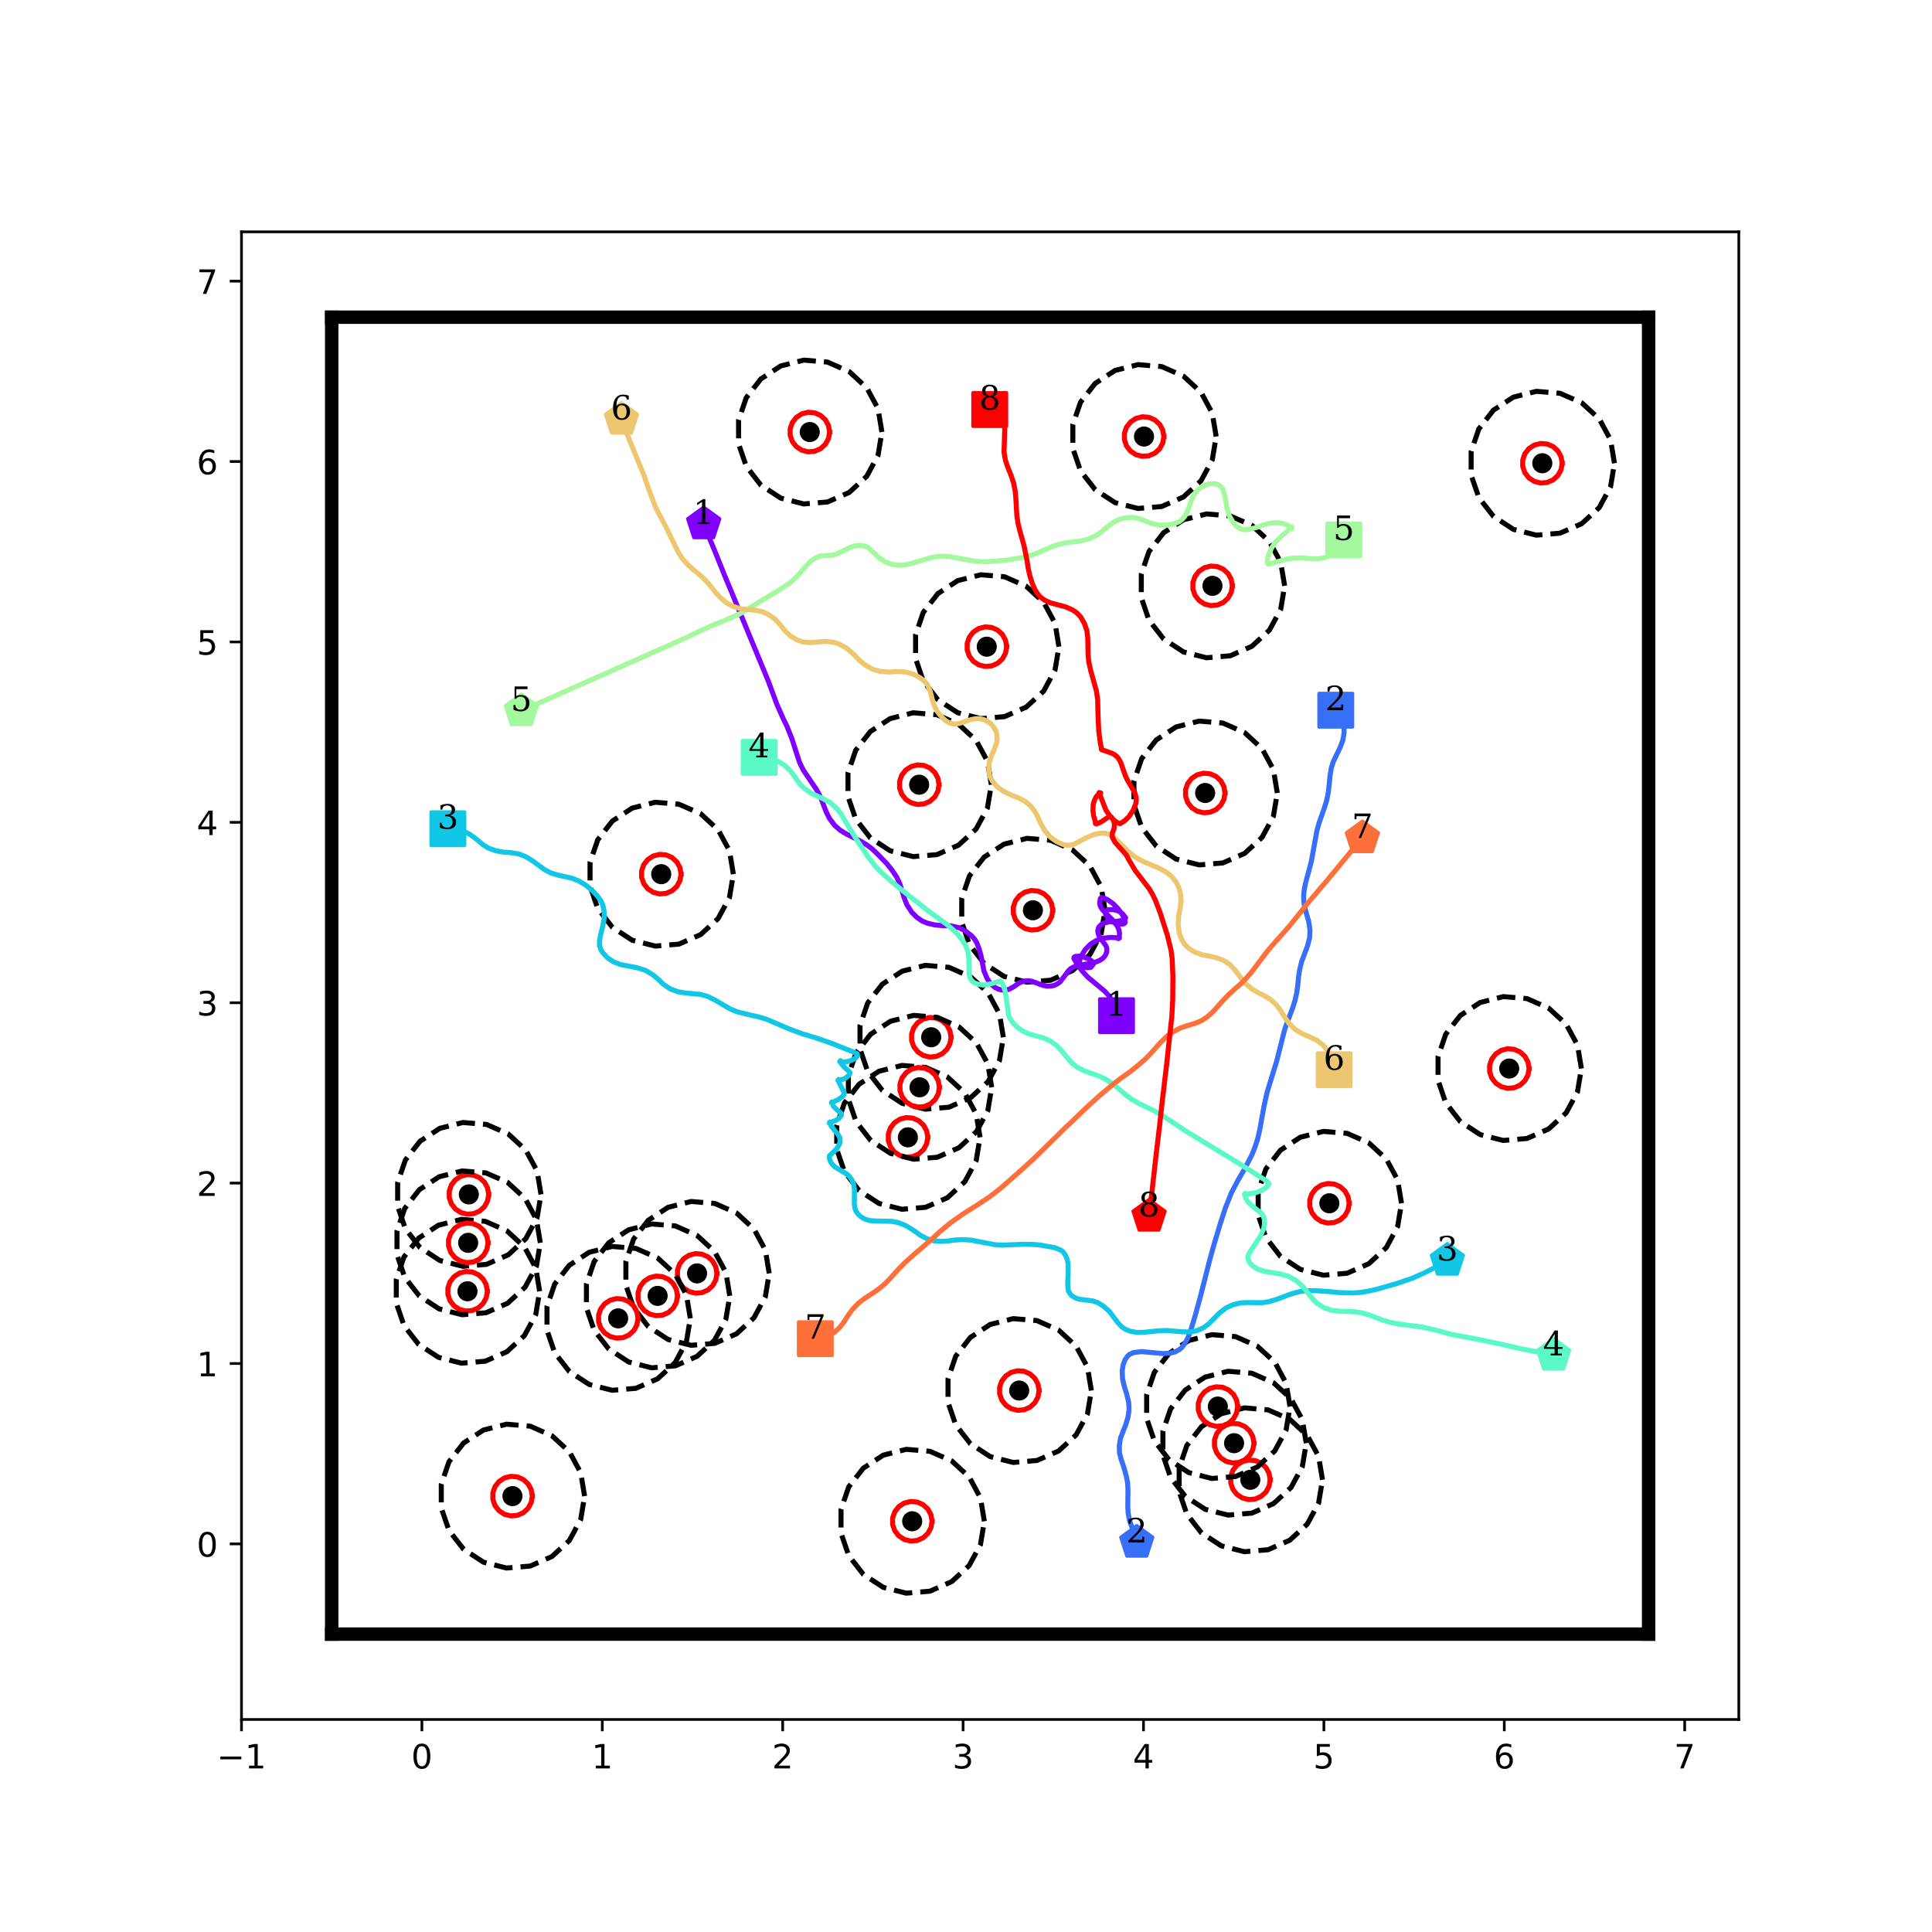<?xml version="1.0" encoding="utf-8" standalone="no"?>
<!DOCTYPE svg PUBLIC "-//W3C//DTD SVG 1.1//EN"
  "http://www.w3.org/Graphics/SVG/1.1/DTD/svg11.dtd">
<!-- Created with matplotlib (http://matplotlib.org/) -->
<svg height="576pt" version="1.1" viewBox="0 0 576 576" width="576pt" xmlns="http://www.w3.org/2000/svg" xmlns:xlink="http://www.w3.org/1999/xlink">
 <defs>
  <style type="text/css">
*{stroke-linecap:butt;stroke-linejoin:round;}
  </style>
 </defs>
 <g id="figure_1">
  <g id="patch_1">
   <path d="M 0 576 
L 576 576 
L 576 0 
L 0 0 
z
" style="fill:#ffffff;"/>
  </g>
  <g id="axes_1">
   <g id="patch_2">
    <path d="M 72 512.64 
L 518.4 512.64 
L 518.4 69.12 
L 72 69.12 
z
" style="fill:#ffffff;"/>
   </g>
   <g id="matplotlib.axis_1">
    <g id="xtick_1">
     <g id="line2d_1">
      <defs>
       <path d="M 0 0 
L 0 3.5 
" id="m493bcfe9a1" style="stroke:#000000;stroke-width:0.8;"/>
      </defs>
      <g>
       <use style="stroke:#000000;stroke-width:0.8;" x="72" xlink:href="#m493bcfe9a1" y="512.64"/>
      </g>
     </g>
     <g id="text_1">
      <!-- −1 -->
      <defs>
       <path d="M 10.594 35.5 
L 73.188 35.5 
L 73.188 27.203 
L 10.594 27.203 
z
" id="DejaVuSans-2212"/>
       <path d="M 12.406 8.297 
L 28.516 8.297 
L 28.516 63.922 
L 10.984 60.406 
L 10.984 69.391 
L 28.422 72.906 
L 38.281 72.906 
L 38.281 8.297 
L 54.391 8.297 
L 54.391 0 
L 12.406 0 
z
" id="DejaVuSans-31"/>
      </defs>
      <g transform="translate(64.629 527.238)scale(0.1 -0.1)">
       <use xlink:href="#DejaVuSans-2212"/>
       <use x="83.789" xlink:href="#DejaVuSans-31"/>
      </g>
     </g>
    </g>
    <g id="xtick_2">
     <g id="line2d_2">
      <g>
       <use style="stroke:#000000;stroke-width:0.8;" x="125.783" xlink:href="#m493bcfe9a1" y="512.64"/>
      </g>
     </g>
     <g id="text_2">
      <!-- 0 -->
      <defs>
       <path d="M 31.781 66.406 
Q 24.172 66.406 20.328 58.906 
Q 16.5 51.422 16.5 36.375 
Q 16.5 21.391 20.328 13.891 
Q 24.172 6.391 31.781 6.391 
Q 39.453 6.391 43.281 13.891 
Q 47.125 21.391 47.125 36.375 
Q 47.125 51.422 43.281 58.906 
Q 39.453 66.406 31.781 66.406 
z
M 31.781 74.219 
Q 44.047 74.219 50.516 64.516 
Q 56.984 54.828 56.984 36.375 
Q 56.984 17.969 50.516 8.266 
Q 44.047 -1.422 31.781 -1.422 
Q 19.531 -1.422 13.062 8.266 
Q 6.594 17.969 6.594 36.375 
Q 6.594 54.828 13.062 64.516 
Q 19.531 74.219 31.781 74.219 
z
" id="DejaVuSans-30"/>
      </defs>
      <g transform="translate(122.602 527.238)scale(0.1 -0.1)">
       <use xlink:href="#DejaVuSans-30"/>
      </g>
     </g>
    </g>
    <g id="xtick_3">
     <g id="line2d_3">
      <g>
       <use style="stroke:#000000;stroke-width:0.8;" x="179.566" xlink:href="#m493bcfe9a1" y="512.64"/>
      </g>
     </g>
     <g id="text_3">
      <!-- 1 -->
      <g transform="translate(176.385 527.238)scale(0.1 -0.1)">
       <use xlink:href="#DejaVuSans-31"/>
      </g>
     </g>
    </g>
    <g id="xtick_4">
     <g id="line2d_4">
      <g>
       <use style="stroke:#000000;stroke-width:0.8;" x="233.349" xlink:href="#m493bcfe9a1" y="512.64"/>
      </g>
     </g>
     <g id="text_4">
      <!-- 2 -->
      <defs>
       <path d="M 19.188 8.297 
L 53.609 8.297 
L 53.609 0 
L 7.328 0 
L 7.328 8.297 
Q 12.938 14.109 22.625 23.891 
Q 32.328 33.688 34.812 36.531 
Q 39.547 41.844 41.422 45.531 
Q 43.312 49.219 43.312 52.781 
Q 43.312 58.594 39.234 62.25 
Q 35.156 65.922 28.609 65.922 
Q 23.969 65.922 18.812 64.312 
Q 13.672 62.703 7.812 59.422 
L 7.812 69.391 
Q 13.766 71.781 18.938 73 
Q 24.125 74.219 28.422 74.219 
Q 39.75 74.219 46.484 68.547 
Q 53.219 62.891 53.219 53.422 
Q 53.219 48.922 51.531 44.891 
Q 49.859 40.875 45.406 35.406 
Q 44.188 33.984 37.641 27.219 
Q 31.109 20.453 19.188 8.297 
z
" id="DejaVuSans-32"/>
      </defs>
      <g transform="translate(230.168 527.238)scale(0.1 -0.1)">
       <use xlink:href="#DejaVuSans-32"/>
      </g>
     </g>
    </g>
    <g id="xtick_5">
     <g id="line2d_5">
      <g>
       <use style="stroke:#000000;stroke-width:0.8;" x="287.133" xlink:href="#m493bcfe9a1" y="512.64"/>
      </g>
     </g>
     <g id="text_5">
      <!-- 3 -->
      <defs>
       <path d="M 40.578 39.312 
Q 47.656 37.797 51.625 33 
Q 55.609 28.219 55.609 21.188 
Q 55.609 10.406 48.188 4.484 
Q 40.766 -1.422 27.094 -1.422 
Q 22.516 -1.422 17.656 -0.516 
Q 12.797 0.391 7.625 2.203 
L 7.625 11.719 
Q 11.719 9.328 16.594 8.109 
Q 21.484 6.891 26.812 6.891 
Q 36.078 6.891 40.938 10.547 
Q 45.797 14.203 45.797 21.188 
Q 45.797 27.641 41.281 31.266 
Q 36.766 34.906 28.719 34.906 
L 20.219 34.906 
L 20.219 43.016 
L 29.109 43.016 
Q 36.375 43.016 40.234 45.922 
Q 44.094 48.828 44.094 54.297 
Q 44.094 59.906 40.109 62.906 
Q 36.141 65.922 28.719 65.922 
Q 24.656 65.922 20.016 65.031 
Q 15.375 64.156 9.812 62.312 
L 9.812 71.094 
Q 15.438 72.656 20.344 73.438 
Q 25.25 74.219 29.594 74.219 
Q 40.828 74.219 47.359 69.109 
Q 53.906 64.016 53.906 55.328 
Q 53.906 49.266 50.438 45.094 
Q 46.969 40.922 40.578 39.312 
z
" id="DejaVuSans-33"/>
      </defs>
      <g transform="translate(283.951 527.238)scale(0.1 -0.1)">
       <use xlink:href="#DejaVuSans-33"/>
      </g>
     </g>
    </g>
    <g id="xtick_6">
     <g id="line2d_6">
      <g>
       <use style="stroke:#000000;stroke-width:0.8;" x="340.916" xlink:href="#m493bcfe9a1" y="512.64"/>
      </g>
     </g>
     <g id="text_6">
      <!-- 4 -->
      <defs>
       <path d="M 37.797 64.312 
L 12.891 25.391 
L 37.797 25.391 
z
M 35.203 72.906 
L 47.609 72.906 
L 47.609 25.391 
L 58.016 25.391 
L 58.016 17.188 
L 47.609 17.188 
L 47.609 0 
L 37.797 0 
L 37.797 17.188 
L 4.891 17.188 
L 4.891 26.703 
z
" id="DejaVuSans-34"/>
      </defs>
      <g transform="translate(337.734 527.238)scale(0.1 -0.1)">
       <use xlink:href="#DejaVuSans-34"/>
      </g>
     </g>
    </g>
    <g id="xtick_7">
     <g id="line2d_7">
      <g>
       <use style="stroke:#000000;stroke-width:0.8;" x="394.699" xlink:href="#m493bcfe9a1" y="512.64"/>
      </g>
     </g>
     <g id="text_7">
      <!-- 5 -->
      <defs>
       <path d="M 10.797 72.906 
L 49.516 72.906 
L 49.516 64.594 
L 19.828 64.594 
L 19.828 46.734 
Q 21.969 47.469 24.109 47.828 
Q 26.266 48.188 28.422 48.188 
Q 40.625 48.188 47.75 41.5 
Q 54.891 34.812 54.891 23.391 
Q 54.891 11.625 47.562 5.094 
Q 40.234 -1.422 26.906 -1.422 
Q 22.312 -1.422 17.547 -0.641 
Q 12.797 0.141 7.719 1.703 
L 7.719 11.625 
Q 12.109 9.234 16.797 8.062 
Q 21.484 6.891 26.703 6.891 
Q 35.156 6.891 40.078 11.328 
Q 45.016 15.766 45.016 23.391 
Q 45.016 31 40.078 35.438 
Q 35.156 39.891 26.703 39.891 
Q 22.75 39.891 18.812 39.016 
Q 14.891 38.141 10.797 36.281 
z
" id="DejaVuSans-35"/>
      </defs>
      <g transform="translate(391.518 527.238)scale(0.1 -0.1)">
       <use xlink:href="#DejaVuSans-35"/>
      </g>
     </g>
    </g>
    <g id="xtick_8">
     <g id="line2d_8">
      <g>
       <use style="stroke:#000000;stroke-width:0.8;" x="448.482" xlink:href="#m493bcfe9a1" y="512.64"/>
      </g>
     </g>
     <g id="text_8">
      <!-- 6 -->
      <defs>
       <path d="M 33.016 40.375 
Q 26.375 40.375 22.484 35.828 
Q 18.609 31.297 18.609 23.391 
Q 18.609 15.531 22.484 10.953 
Q 26.375 6.391 33.016 6.391 
Q 39.656 6.391 43.531 10.953 
Q 47.406 15.531 47.406 23.391 
Q 47.406 31.297 43.531 35.828 
Q 39.656 40.375 33.016 40.375 
z
M 52.594 71.297 
L 52.594 62.312 
Q 48.875 64.062 45.094 64.984 
Q 41.312 65.922 37.594 65.922 
Q 27.828 65.922 22.672 59.328 
Q 17.531 52.734 16.797 39.406 
Q 19.672 43.656 24.016 45.922 
Q 28.375 48.188 33.594 48.188 
Q 44.578 48.188 50.953 41.516 
Q 57.328 34.859 57.328 23.391 
Q 57.328 12.156 50.688 5.359 
Q 44.047 -1.422 33.016 -1.422 
Q 20.359 -1.422 13.672 8.266 
Q 6.984 17.969 6.984 36.375 
Q 6.984 53.656 15.188 63.938 
Q 23.391 74.219 37.203 74.219 
Q 40.922 74.219 44.703 73.484 
Q 48.484 72.75 52.594 71.297 
z
" id="DejaVuSans-36"/>
      </defs>
      <g transform="translate(445.301 527.238)scale(0.1 -0.1)">
       <use xlink:href="#DejaVuSans-36"/>
      </g>
     </g>
    </g>
    <g id="xtick_9">
     <g id="line2d_9">
      <g>
       <use style="stroke:#000000;stroke-width:0.8;" x="502.265" xlink:href="#m493bcfe9a1" y="512.64"/>
      </g>
     </g>
     <g id="text_9">
      <!-- 7 -->
      <defs>
       <path d="M 8.203 72.906 
L 55.078 72.906 
L 55.078 68.703 
L 28.609 0 
L 18.312 0 
L 43.219 64.594 
L 8.203 64.594 
z
" id="DejaVuSans-37"/>
      </defs>
      <g transform="translate(499.084 527.238)scale(0.1 -0.1)">
       <use xlink:href="#DejaVuSans-37"/>
      </g>
     </g>
    </g>
   </g>
   <g id="matplotlib.axis_2">
    <g id="ytick_1">
     <g id="line2d_10">
      <defs>
       <path d="M 0 0 
L -3.5 0 
" id="m16880ca974" style="stroke:#000000;stroke-width:0.8;"/>
      </defs>
      <g>
       <use style="stroke:#000000;stroke-width:0.8;" x="72" xlink:href="#m16880ca974" y="460.297"/>
      </g>
     </g>
     <g id="text_10">
      <!-- 0 -->
      <g transform="translate(58.638 464.096)scale(0.1 -0.1)">
       <use xlink:href="#DejaVuSans-30"/>
      </g>
     </g>
    </g>
    <g id="ytick_2">
     <g id="line2d_11">
      <g>
       <use style="stroke:#000000;stroke-width:0.8;" x="72" xlink:href="#m16880ca974" y="406.514"/>
      </g>
     </g>
     <g id="text_11">
      <!-- 1 -->
      <g transform="translate(58.638 410.313)scale(0.1 -0.1)">
       <use xlink:href="#DejaVuSans-31"/>
      </g>
     </g>
    </g>
    <g id="ytick_3">
     <g id="line2d_12">
      <g>
       <use style="stroke:#000000;stroke-width:0.8;" x="72" xlink:href="#m16880ca974" y="352.731"/>
      </g>
     </g>
     <g id="text_12">
      <!-- 2 -->
      <g transform="translate(58.638 356.53)scale(0.1 -0.1)">
       <use xlink:href="#DejaVuSans-32"/>
      </g>
     </g>
    </g>
    <g id="ytick_4">
     <g id="line2d_13">
      <g>
       <use style="stroke:#000000;stroke-width:0.8;" x="72" xlink:href="#m16880ca974" y="298.947"/>
      </g>
     </g>
     <g id="text_13">
      <!-- 3 -->
      <g transform="translate(58.638 302.747)scale(0.1 -0.1)">
       <use xlink:href="#DejaVuSans-33"/>
      </g>
     </g>
    </g>
    <g id="ytick_5">
     <g id="line2d_14">
      <g>
       <use style="stroke:#000000;stroke-width:0.8;" x="72" xlink:href="#m16880ca974" y="245.164"/>
      </g>
     </g>
     <g id="text_14">
      <!-- 4 -->
      <g transform="translate(58.638 248.964)scale(0.1 -0.1)">
       <use xlink:href="#DejaVuSans-34"/>
      </g>
     </g>
    </g>
    <g id="ytick_6">
     <g id="line2d_15">
      <g>
       <use style="stroke:#000000;stroke-width:0.8;" x="72" xlink:href="#m16880ca974" y="191.381"/>
      </g>
     </g>
     <g id="text_15">
      <!-- 5 -->
      <g transform="translate(58.638 195.18)scale(0.1 -0.1)">
       <use xlink:href="#DejaVuSans-35"/>
      </g>
     </g>
    </g>
    <g id="ytick_7">
     <g id="line2d_16">
      <g>
       <use style="stroke:#000000;stroke-width:0.8;" x="72" xlink:href="#m16880ca974" y="137.598"/>
      </g>
     </g>
     <g id="text_16">
      <!-- 6 -->
      <g transform="translate(58.638 141.397)scale(0.1 -0.1)">
       <use xlink:href="#DejaVuSans-36"/>
      </g>
     </g>
    </g>
    <g id="ytick_8">
     <g id="line2d_17">
      <g>
       <use style="stroke:#000000;stroke-width:0.8;" x="72" xlink:href="#m16880ca974" y="83.815"/>
      </g>
     </g>
     <g id="text_17">
      <!-- 7 -->
      <g transform="translate(58.638 87.614)scale(0.1 -0.1)">
       <use xlink:href="#DejaVuSans-37"/>
      </g>
     </g>
    </g>
   </g>
   <g id="line2d_18">
    <path clip-path="url(#p22e2e98e38)" d="M 332.867 302.819 
" style="fill:none;stroke:#1f77b4;stroke-linecap:square;stroke-width:1.5;"/>
    <defs>
     <path d="M -5 5 
L 5 5 
L 5 -5 
L -5 -5 
z
" id="mb565465ec3" style="stroke:#8000ff;stroke-linejoin:miter;"/>
    </defs>
    <g clip-path="url(#p22e2e98e38)">
     <use style="fill:#8000ff;stroke:#8000ff;stroke-linejoin:miter;" x="332.867" xlink:href="#mb565465ec3" y="302.819"/>
    </g>
   </g>
   <g id="line2d_19">
    <path clip-path="url(#p22e2e98e38)" d="M 209.796 156.221 
" style="fill:none;stroke:#ff7f0e;stroke-linecap:square;stroke-width:1.5;"/>
    <defs>
     <path d="M 0 -5 
L -4.755 -1.545 
L -2.939 4.045 
L 2.939 4.045 
L 4.755 -1.545 
z
" id="m8574c7d5ac" style="stroke:#8000ff;stroke-linejoin:miter;"/>
    </defs>
    <g clip-path="url(#p22e2e98e38)">
     <use style="fill:#8000ff;stroke:#8000ff;stroke-linejoin:miter;" x="209.796" xlink:href="#m8574c7d5ac" y="156.221"/>
    </g>
   </g>
   <g id="line2d_20">
    <path clip-path="url(#p22e2e98e38)" d="M 398.243 211.736 
" style="fill:none;stroke:#2ca02c;stroke-linecap:square;stroke-width:1.5;"/>
    <defs>
     <path d="M -5 5 
L 5 5 
L 5 -5 
L -5 -5 
z
" id="m132d78eae8" style="stroke:#376ff9;stroke-linejoin:miter;"/>
    </defs>
    <g clip-path="url(#p22e2e98e38)">
     <use style="fill:#376ff9;stroke:#376ff9;stroke-linejoin:miter;" x="398.243" xlink:href="#m132d78eae8" y="211.736"/>
    </g>
   </g>
   <g id="line2d_21">
    <path clip-path="url(#p22e2e98e38)" d="M 338.916 459.862 
" style="fill:none;stroke:#d62728;stroke-linecap:square;stroke-width:1.5;"/>
    <defs>
     <path d="M 0 -5 
L -4.755 -1.545 
L -2.939 4.045 
L 2.939 4.045 
L 4.755 -1.545 
z
" id="m026b1ec3c7" style="stroke:#376ff9;stroke-linejoin:miter;"/>
    </defs>
    <g clip-path="url(#p22e2e98e38)">
     <use style="fill:#376ff9;stroke:#376ff9;stroke-linejoin:miter;" x="338.916" xlink:href="#m026b1ec3c7" y="459.862"/>
    </g>
   </g>
   <g id="line2d_22">
    <path clip-path="url(#p22e2e98e38)" d="M 133.53 247.079 
" style="fill:none;stroke:#9467bd;stroke-linecap:square;stroke-width:1.5;"/>
    <defs>
     <path d="M -5 5 
L 5 5 
L 5 -5 
L -5 -5 
z
" id="mf4175f776f" style="stroke:#12c7e6;stroke-linejoin:miter;"/>
    </defs>
    <g clip-path="url(#p22e2e98e38)">
     <use style="fill:#12c7e6;stroke:#12c7e6;stroke-linejoin:miter;" x="133.53" xlink:href="#mf4175f776f" y="247.079"/>
    </g>
   </g>
   <g id="line2d_23">
    <path clip-path="url(#p22e2e98e38)" d="M 431.518 375.79 
" style="fill:none;stroke:#8c564b;stroke-linecap:square;stroke-width:1.5;"/>
    <defs>
     <path d="M 0 -5 
L -4.755 -1.545 
L -2.939 4.045 
L 2.939 4.045 
L 4.755 -1.545 
z
" id="m203d3bef46" style="stroke:#12c7e6;stroke-linejoin:miter;"/>
    </defs>
    <g clip-path="url(#p22e2e98e38)">
     <use style="fill:#12c7e6;stroke:#12c7e6;stroke-linejoin:miter;" x="431.518" xlink:href="#m203d3bef46" y="375.79"/>
    </g>
   </g>
   <g id="line2d_24">
    <path clip-path="url(#p22e2e98e38)" d="M 226.332 225.803 
" style="fill:none;stroke:#e377c2;stroke-linecap:square;stroke-width:1.5;"/>
    <defs>
     <path d="M -5 5 
L 5 5 
L 5 -5 
L -5 -5 
z
" id="m6dd7177bcc" style="stroke:#5bf9c7;stroke-linejoin:miter;"/>
    </defs>
    <g clip-path="url(#p22e2e98e38)">
     <use style="fill:#5bf9c7;stroke:#5bf9c7;stroke-linejoin:miter;" x="226.332" xlink:href="#m6dd7177bcc" y="225.803"/>
    </g>
   </g>
   <g id="line2d_25">
    <path clip-path="url(#p22e2e98e38)" d="M 463.181 404.09 
" style="fill:none;stroke:#7f7f7f;stroke-linecap:square;stroke-width:1.5;"/>
    <defs>
     <path d="M 0 -5 
L -4.755 -1.545 
L -2.939 4.045 
L 2.939 4.045 
L 4.755 -1.545 
z
" id="md171bfd87e" style="stroke:#5bf9c7;stroke-linejoin:miter;"/>
    </defs>
    <g clip-path="url(#p22e2e98e38)">
     <use style="fill:#5bf9c7;stroke:#5bf9c7;stroke-linejoin:miter;" x="463.181" xlink:href="#md171bfd87e" y="404.09"/>
    </g>
   </g>
   <g id="line2d_26">
    <path clip-path="url(#p22e2e98e38)" d="M 400.643 160.98 
" style="fill:none;stroke:#bcbd22;stroke-linecap:square;stroke-width:1.5;"/>
    <defs>
     <path d="M -5 5 
L 5 5 
L 5 -5 
L -5 -5 
z
" id="m62712dc419" style="stroke:#a4f99f;stroke-linejoin:miter;"/>
    </defs>
    <g clip-path="url(#p22e2e98e38)">
     <use style="fill:#a4f99f;stroke:#a4f99f;stroke-linejoin:miter;" x="400.643" xlink:href="#m62712dc419" y="160.98"/>
    </g>
   </g>
   <g id="line2d_27">
    <path clip-path="url(#p22e2e98e38)" d="M 155.429 211.95 
" style="fill:none;stroke:#17becf;stroke-linecap:square;stroke-width:1.5;"/>
    <defs>
     <path d="M 0 -5 
L -4.755 -1.545 
L -2.939 4.045 
L 2.939 4.045 
L 4.755 -1.545 
z
" id="m891de013cd" style="stroke:#a4f99f;stroke-linejoin:miter;"/>
    </defs>
    <g clip-path="url(#p22e2e98e38)">
     <use style="fill:#a4f99f;stroke:#a4f99f;stroke-linejoin:miter;" x="155.429" xlink:href="#m891de013cd" y="211.95"/>
    </g>
   </g>
   <g id="line2d_28">
    <path clip-path="url(#p22e2e98e38)" d="M 397.762 318.939 
" style="fill:none;stroke:#1f77b4;stroke-linecap:square;stroke-width:1.5;"/>
    <defs>
     <path d="M -5 5 
L 5 5 
L 5 -5 
L -5 -5 
z
" id="m774d2d1beb" style="stroke:#edc76f;stroke-linejoin:miter;"/>
    </defs>
    <g clip-path="url(#p22e2e98e38)">
     <use style="fill:#edc76f;stroke:#edc76f;stroke-linejoin:miter;" x="397.762" xlink:href="#m774d2d1beb" y="318.939"/>
    </g>
   </g>
   <g id="line2d_29">
    <path clip-path="url(#p22e2e98e38)" d="M 185.287 125.067 
" style="fill:none;stroke:#ff7f0e;stroke-linecap:square;stroke-width:1.5;"/>
    <defs>
     <path d="M 0 -5 
L -4.755 -1.545 
L -2.939 4.045 
L 2.939 4.045 
L 4.755 -1.545 
z
" id="m4f6e5ba908" style="stroke:#edc76f;stroke-linejoin:miter;"/>
    </defs>
    <g clip-path="url(#p22e2e98e38)">
     <use style="fill:#edc76f;stroke:#edc76f;stroke-linejoin:miter;" x="185.287" xlink:href="#m4f6e5ba908" y="125.067"/>
    </g>
   </g>
   <g id="line2d_30">
    <path clip-path="url(#p22e2e98e38)" d="M 243.08 399.11 
" style="fill:none;stroke:#2ca02c;stroke-linecap:square;stroke-width:1.5;"/>
    <defs>
     <path d="M -5 5 
L 5 5 
L 5 -5 
L -5 -5 
z
" id="m558f36a76a" style="stroke:#ff6f39;stroke-linejoin:miter;"/>
    </defs>
    <g clip-path="url(#p22e2e98e38)">
     <use style="fill:#ff6f39;stroke:#ff6f39;stroke-linejoin:miter;" x="243.08" xlink:href="#m558f36a76a" y="399.11"/>
    </g>
   </g>
   <g id="line2d_31">
    <path clip-path="url(#p22e2e98e38)" d="M 406.177 249.83 
" style="fill:none;stroke:#d62728;stroke-linecap:square;stroke-width:1.5;"/>
    <defs>
     <path d="M 0 -5 
L -4.755 -1.545 
L -2.939 4.045 
L 2.939 4.045 
L 4.755 -1.545 
z
" id="mfe5dca3b06" style="stroke:#ff6f39;stroke-linejoin:miter;"/>
    </defs>
    <g clip-path="url(#p22e2e98e38)">
     <use style="fill:#ff6f39;stroke:#ff6f39;stroke-linejoin:miter;" x="406.177" xlink:href="#mfe5dca3b06" y="249.83"/>
    </g>
   </g>
   <g id="line2d_32">
    <path clip-path="url(#p22e2e98e38)" d="M 295.083 122.1 
" style="fill:none;stroke:#9467bd;stroke-linecap:square;stroke-width:1.5;"/>
    <defs>
     <path d="M -5 5 
L 5 5 
L 5 -5 
L -5 -5 
z
" id="mc159eab231" style="stroke:#ff0000;stroke-linejoin:miter;"/>
    </defs>
    <g clip-path="url(#p22e2e98e38)">
     <use style="fill:#ff0000;stroke:#ff0000;stroke-linejoin:miter;" x="295.083" xlink:href="#mc159eab231" y="122.1"/>
    </g>
   </g>
   <g id="line2d_33">
    <path clip-path="url(#p22e2e98e38)" d="M 342.573 362.652 
" style="fill:none;stroke:#8c564b;stroke-linecap:square;stroke-width:1.5;"/>
    <defs>
     <path d="M 0 -5 
L -4.755 -1.545 
L -2.939 4.045 
L 2.939 4.045 
L 4.755 -1.545 
z
" id="m6255ccc26c" style="stroke:#ff0000;stroke-linejoin:miter;"/>
    </defs>
    <g clip-path="url(#p22e2e98e38)">
     <use style="fill:#ff0000;stroke:#ff0000;stroke-linejoin:miter;" x="342.573" xlink:href="#m6255ccc26c" y="362.652"/>
    </g>
   </g>
   <g id="line2d_34">
    <defs>
     <path d="M 0 2.5 
C 0.663 2.5 1.299 2.237 1.768 1.768 
C 2.237 1.299 2.5 0.663 2.5 0 
C 2.5 -0.663 2.237 -1.299 1.768 -1.768 
C 1.299 -2.237 0.663 -2.5 0 -2.5 
C -0.663 -2.5 -1.299 -2.237 -1.768 -1.768 
C -2.237 -1.299 -2.5 -0.663 -2.5 0 
C -2.5 0.663 -2.237 1.299 -1.768 1.768 
C -1.299 2.237 -0.663 2.5 0 2.5 
z
" id="m7fdc43732e" style="stroke:#000000;"/>
    </defs>
    <g clip-path="url(#p22e2e98e38)">
     <use style="stroke:#000000;" x="277.622" xlink:href="#m7fdc43732e" y="309.245"/>
     <use style="stroke:#000000;" x="152.779" xlink:href="#m7fdc43732e" y="446.046"/>
     <use style="stroke:#000000;" x="139.372" xlink:href="#m7fdc43732e" y="384.974"/>
     <use style="stroke:#000000;" x="207.821" xlink:href="#m7fdc43732e" y="379.647"/>
     <use style="stroke:#000000;" x="274.035" xlink:href="#m7fdc43732e" y="233.944"/>
     <use style="stroke:#000000;" x="271.959" xlink:href="#m7fdc43732e" y="453.542"/>
     <use style="stroke:#000000;" x="372.768" xlink:href="#m7fdc43732e" y="441.18"/>
     <use style="stroke:#000000;" x="361.483" xlink:href="#m7fdc43732e" y="174.661"/>
     <use style="stroke:#000000;" x="341.071" xlink:href="#m7fdc43732e" y="130.151"/>
     <use style="stroke:#000000;" x="396.327" xlink:href="#m7fdc43732e" y="358.746"/>
     <use style="stroke:#000000;" x="139.777" xlink:href="#m7fdc43732e" y="356.095"/>
     <use style="stroke:#000000;" x="303.86" xlink:href="#m7fdc43732e" y="414.573"/>
     <use style="stroke:#000000;" x="459.819" xlink:href="#m7fdc43732e" y="138.109"/>
     <use style="stroke:#000000;" x="270.676" xlink:href="#m7fdc43732e" y="339.084"/>
     <use style="stroke:#000000;" x="197.13" xlink:href="#m7fdc43732e" y="260.62"/>
     <use style="stroke:#000000;" x="241.417" xlink:href="#m7fdc43732e" y="128.804"/>
     <use style="stroke:#000000;" x="363.081" xlink:href="#m7fdc43732e" y="419.349"/>
     <use style="stroke:#000000;" x="184.297" xlink:href="#m7fdc43732e" y="393.055"/>
     <use style="stroke:#000000;" x="449.954" xlink:href="#m7fdc43732e" y="318.57"/>
     <use style="stroke:#000000;" x="294.189" xlink:href="#m7fdc43732e" y="192.8"/>
     <use style="stroke:#000000;" x="359.296" xlink:href="#m7fdc43732e" y="236.42"/>
     <use style="stroke:#000000;" x="307.951" xlink:href="#m7fdc43732e" y="271.384"/>
     <use style="stroke:#000000;" x="274.149" xlink:href="#m7fdc43732e" y="324.164"/>
     <use style="stroke:#000000;" x="139.575" xlink:href="#m7fdc43732e" y="370.535"/>
     <use style="stroke:#000000;" x="196.059" xlink:href="#m7fdc43732e" y="386.351"/>
     <use style="stroke:#000000;" x="367.925" xlink:href="#m7fdc43732e" y="430.264"/>
    </g>
   </g>
   <g id="line2d_35">
    <path clip-path="url(#p22e2e98e38)" d="M 299.135 309.245 
L 297.97 302.26 
L 294.599 296.031 
L 289.389 291.235 
L 282.903 288.39 
L 275.846 287.805 
L 268.98 289.544 
L 263.052 293.417 
L 258.702 299.006 
L 256.402 305.704 
L 256.402 312.786 
L 258.702 319.484 
L 263.052 325.073 
L 268.98 328.946 
L 275.846 330.685 
L 282.903 330.1 
L 289.389 327.255 
L 294.599 322.459 
L 297.97 316.23 
L 299.135 309.245 
" style="fill:none;stroke:#000000;stroke-dasharray:5.55,2.4;stroke-dashoffset:0;stroke-width:1.5;"/>
   </g>
   <g id="line2d_36">
    <path clip-path="url(#p22e2e98e38)" d="M 283.538 309.245 
L 283.218 307.324 
L 282.291 305.611 
L 280.858 304.292 
L 279.074 303.51 
L 277.134 303.349 
L 275.246 303.827 
L 273.615 304.892 
L 272.419 306.429 
L 271.787 308.271 
L 271.787 310.219 
L 272.419 312.061 
L 273.615 313.598 
L 275.246 314.663 
L 277.134 315.141 
L 279.074 314.98 
L 280.858 314.198 
L 282.291 312.879 
L 283.218 311.166 
L 283.538 309.245 
" style="fill:none;stroke:#ff0000;stroke-linecap:square;stroke-width:1.5;"/>
   </g>
   <g id="line2d_37">
    <path clip-path="url(#p22e2e98e38)" d="M 174.293 446.046 
L 173.127 439.061 
L 169.756 432.832 
L 164.546 428.036 
L 158.061 425.191 
L 151.003 424.606 
L 144.138 426.345 
L 138.209 430.218 
L 133.859 435.807 
L 131.56 442.505 
L 131.56 449.587 
L 133.859 456.285 
L 138.209 461.874 
L 144.138 465.747 
L 151.003 467.486 
L 158.061 466.901 
L 164.546 464.056 
L 169.756 459.26 
L 173.127 453.032 
L 174.293 446.046 
" style="fill:none;stroke:#000000;stroke-dasharray:5.55,2.4;stroke-dashoffset:0;stroke-width:1.5;"/>
   </g>
   <g id="line2d_38">
    <path clip-path="url(#p22e2e98e38)" d="M 158.696 446.046 
L 158.375 444.125 
L 157.448 442.412 
L 156.015 441.093 
L 154.232 440.311 
L 152.291 440.15 
L 150.403 440.628 
L 148.772 441.694 
L 147.576 443.23 
L 146.944 445.072 
L 146.944 447.02 
L 147.576 448.862 
L 148.772 450.399 
L 150.403 451.464 
L 152.291 451.942 
L 154.232 451.781 
L 156.015 450.999 
L 157.448 449.68 
L 158.375 447.967 
L 158.696 446.046 
" style="fill:none;stroke:#ff0000;stroke-linecap:square;stroke-width:1.5;"/>
   </g>
   <g id="line2d_39">
    <path clip-path="url(#p22e2e98e38)" d="M 160.886 384.974 
L 159.72 377.988 
L 156.349 371.76 
L 151.139 366.964 
L 144.654 364.119 
L 137.596 363.534 
L 130.731 365.273 
L 124.802 369.146 
L 120.452 374.735 
L 118.153 381.433 
L 118.153 388.515 
L 120.452 395.213 
L 124.802 400.802 
L 130.731 404.675 
L 137.596 406.414 
L 144.654 405.829 
L 151.139 402.984 
L 156.349 398.188 
L 159.72 391.959 
L 160.886 384.974 
" style="fill:none;stroke:#000000;stroke-dasharray:5.55,2.4;stroke-dashoffset:0;stroke-width:1.5;"/>
   </g>
   <g id="line2d_40">
    <path clip-path="url(#p22e2e98e38)" d="M 145.289 384.974 
L 144.968 383.053 
L 144.041 381.34 
L 142.608 380.021 
L 140.825 379.239 
L 138.884 379.078 
L 136.996 379.556 
L 135.366 380.621 
L 134.169 382.158 
L 133.537 384 
L 133.537 385.948 
L 134.169 387.79 
L 135.366 389.326 
L 136.996 390.392 
L 138.884 390.87 
L 140.825 390.709 
L 142.608 389.927 
L 144.041 388.608 
L 144.968 386.895 
L 145.289 384.974 
" style="fill:none;stroke:#ff0000;stroke-linecap:square;stroke-width:1.5;"/>
   </g>
   <g id="line2d_41">
    <path clip-path="url(#p22e2e98e38)" d="M 229.334 379.647 
L 228.168 372.661 
L 224.798 366.433 
L 219.587 361.637 
L 213.102 358.792 
L 206.044 358.207 
L 199.179 359.945 
L 193.25 363.819 
L 188.9 369.408 
L 186.601 376.106 
L 186.601 383.188 
L 188.9 389.886 
L 193.25 395.475 
L 199.179 399.348 
L 206.044 401.086 
L 213.102 400.502 
L 219.587 397.657 
L 224.798 392.86 
L 228.168 386.632 
L 229.334 379.647 
" style="fill:none;stroke:#000000;stroke-dasharray:5.55,2.4;stroke-dashoffset:0;stroke-width:1.5;"/>
   </g>
   <g id="line2d_42">
    <path clip-path="url(#p22e2e98e38)" d="M 213.737 379.647 
L 213.416 377.726 
L 212.489 376.013 
L 211.057 374.694 
L 209.273 373.912 
L 207.332 373.751 
L 205.444 374.229 
L 203.814 375.294 
L 202.618 376.831 
L 201.985 378.673 
L 201.985 380.62 
L 202.618 382.462 
L 203.814 383.999 
L 205.444 385.065 
L 207.332 385.543 
L 209.273 385.382 
L 211.057 384.6 
L 212.489 383.28 
L 213.416 381.568 
L 213.737 379.647 
" style="fill:none;stroke:#ff0000;stroke-linecap:square;stroke-width:1.5;"/>
   </g>
   <g id="line2d_43">
    <path clip-path="url(#p22e2e98e38)" d="M 295.549 233.944 
L 294.383 226.958 
L 291.012 220.73 
L 285.802 215.933 
L 279.317 213.089 
L 272.259 212.504 
L 265.394 214.242 
L 259.465 218.116 
L 255.115 223.704 
L 252.816 230.403 
L 252.816 237.484 
L 255.115 244.183 
L 259.465 249.771 
L 265.394 253.645 
L 272.259 255.383 
L 279.317 254.798 
L 285.802 251.954 
L 291.012 247.157 
L 294.383 240.929 
L 295.549 233.944 
" style="fill:none;stroke:#000000;stroke-dasharray:5.55,2.4;stroke-dashoffset:0;stroke-width:1.5;"/>
   </g>
   <g id="line2d_44">
    <path clip-path="url(#p22e2e98e38)" d="M 279.952 233.944 
L 279.631 232.023 
L 278.704 230.31 
L 277.271 228.991 
L 275.488 228.208 
L 273.547 228.048 
L 271.659 228.526 
L 270.028 229.591 
L 268.832 231.128 
L 268.2 232.97 
L 268.2 234.917 
L 268.832 236.759 
L 270.028 238.296 
L 271.659 239.361 
L 273.547 239.839 
L 275.488 239.679 
L 277.271 238.896 
L 278.704 237.577 
L 279.631 235.864 
L 279.952 233.944 
" style="fill:none;stroke:#ff0000;stroke-linecap:square;stroke-width:1.5;"/>
   </g>
   <g id="line2d_45">
    <path clip-path="url(#p22e2e98e38)" d="M 293.472 453.542 
L 292.306 446.557 
L 288.936 440.329 
L 283.725 435.532 
L 277.24 432.687 
L 270.182 432.103 
L 263.317 433.841 
L 257.388 437.715 
L 253.038 443.303 
L 250.739 450.001 
L 250.739 457.083 
L 253.038 463.782 
L 257.388 469.37 
L 263.317 473.244 
L 270.182 474.982 
L 277.24 474.397 
L 283.725 471.553 
L 288.936 466.756 
L 292.306 460.528 
L 293.472 453.542 
" style="fill:none;stroke:#000000;stroke-dasharray:5.55,2.4;stroke-dashoffset:0;stroke-width:1.5;"/>
   </g>
   <g id="line2d_46">
    <path clip-path="url(#p22e2e98e38)" d="M 277.875 453.542 
L 277.554 451.621 
L 276.627 449.909 
L 275.194 448.59 
L 273.411 447.807 
L 271.47 447.646 
L 269.582 448.125 
L 267.952 449.19 
L 266.756 450.727 
L 266.123 452.569 
L 266.123 454.516 
L 266.756 456.358 
L 267.952 457.895 
L 269.582 458.96 
L 271.47 459.438 
L 273.411 459.278 
L 275.194 458.495 
L 276.627 457.176 
L 277.554 455.463 
L 277.875 453.542 
" style="fill:none;stroke:#ff0000;stroke-linecap:square;stroke-width:1.5;"/>
   </g>
   <g id="line2d_47">
    <path clip-path="url(#p22e2e98e38)" d="M 394.281 441.18 
L 393.115 434.195 
L 389.745 427.966 
L 384.534 423.17 
L 378.049 420.325 
L 370.991 419.74 
L 364.126 421.479 
L 358.197 425.352 
L 353.847 430.941 
L 351.548 437.639 
L 351.548 444.721 
L 353.847 451.419 
L 358.197 457.008 
L 364.126 460.881 
L 370.991 462.62 
L 378.049 462.035 
L 384.534 459.19 
L 389.745 454.394 
L 393.115 448.165 
L 394.281 441.18 
" style="fill:none;stroke:#000000;stroke-dasharray:5.55,2.4;stroke-dashoffset:0;stroke-width:1.5;"/>
   </g>
   <g id="line2d_48">
    <path clip-path="url(#p22e2e98e38)" d="M 378.684 441.18 
L 378.363 439.259 
L 377.436 437.546 
L 376.004 436.227 
L 374.22 435.445 
L 372.279 435.284 
L 370.391 435.762 
L 368.761 436.827 
L 367.565 438.364 
L 366.932 440.206 
L 366.932 442.154 
L 367.565 443.996 
L 368.761 445.533 
L 370.391 446.598 
L 372.279 447.076 
L 374.22 446.915 
L 376.004 446.133 
L 377.436 444.814 
L 378.363 443.101 
L 378.684 441.18 
" style="fill:none;stroke:#ff0000;stroke-linecap:square;stroke-width:1.5;"/>
   </g>
   <g id="line2d_49">
    <path clip-path="url(#p22e2e98e38)" d="M 382.996 174.661 
L 381.83 167.676 
L 378.46 161.448 
L 373.249 156.651 
L 366.764 153.806 
L 359.706 153.222 
L 352.841 154.96 
L 346.912 158.834 
L 342.562 164.422 
L 340.263 171.12 
L 340.263 178.202 
L 342.562 184.901 
L 346.912 190.489 
L 352.841 194.363 
L 359.706 196.101 
L 366.764 195.516 
L 373.249 192.672 
L 378.46 187.875 
L 381.83 181.647 
L 382.996 174.661 
" style="fill:none;stroke:#000000;stroke-dasharray:5.55,2.4;stroke-dashoffset:0;stroke-width:1.5;"/>
   </g>
   <g id="line2d_50">
    <path clip-path="url(#p22e2e98e38)" d="M 367.399 174.661 
L 367.078 172.74 
L 366.151 171.028 
L 364.718 169.709 
L 362.935 168.926 
L 360.994 168.765 
L 359.106 169.244 
L 357.476 170.309 
L 356.28 171.846 
L 355.647 173.688 
L 355.647 175.635 
L 356.28 177.477 
L 357.476 179.014 
L 359.106 180.079 
L 360.994 180.557 
L 362.935 180.397 
L 364.718 179.614 
L 366.151 178.295 
L 367.078 176.582 
L 367.399 174.661 
" style="fill:none;stroke:#ff0000;stroke-linecap:square;stroke-width:1.5;"/>
   </g>
   <g id="line2d_51">
    <path clip-path="url(#p22e2e98e38)" d="M 362.585 130.151 
L 361.419 123.166 
L 358.048 116.938 
L 352.838 112.141 
L 346.353 109.296 
L 339.295 108.711 
L 332.43 110.45 
L 326.501 114.323 
L 322.151 119.912 
L 319.852 126.61 
L 319.852 133.692 
L 322.151 140.39 
L 326.501 145.979 
L 332.43 149.852 
L 339.295 151.591 
L 346.353 151.006 
L 352.838 148.161 
L 358.048 143.365 
L 361.419 137.137 
L 362.585 130.151 
" style="fill:none;stroke:#000000;stroke-dasharray:5.55,2.4;stroke-dashoffset:0;stroke-width:1.5;"/>
   </g>
   <g id="line2d_52">
    <path clip-path="url(#p22e2e98e38)" d="M 346.988 130.151 
L 346.667 128.23 
L 345.74 126.517 
L 344.307 125.198 
L 342.524 124.416 
L 340.583 124.255 
L 338.695 124.733 
L 337.065 125.799 
L 335.868 127.335 
L 335.236 129.177 
L 335.236 131.125 
L 335.868 132.967 
L 337.065 134.504 
L 338.695 135.569 
L 340.583 136.047 
L 342.524 135.886 
L 344.307 135.104 
L 345.74 133.785 
L 346.667 132.072 
L 346.988 130.151 
" style="fill:none;stroke:#ff0000;stroke-linecap:square;stroke-width:1.5;"/>
   </g>
   <g id="line2d_53">
    <path clip-path="url(#p22e2e98e38)" d="M 417.84 358.746 
L 416.674 351.761 
L 413.304 345.532 
L 408.093 340.736 
L 401.608 337.891 
L 394.55 337.306 
L 387.685 339.045 
L 381.756 342.918 
L 377.406 348.507 
L 375.107 355.205 
L 375.107 362.287 
L 377.406 368.985 
L 381.756 374.574 
L 387.685 378.447 
L 394.55 380.186 
L 401.608 379.601 
L 408.093 376.756 
L 413.304 371.96 
L 416.674 365.731 
L 417.84 358.746 
" style="fill:none;stroke:#000000;stroke-dasharray:5.55,2.4;stroke-dashoffset:0;stroke-width:1.5;"/>
   </g>
   <g id="line2d_54">
    <path clip-path="url(#p22e2e98e38)" d="M 402.243 358.746 
L 401.922 356.825 
L 400.995 355.112 
L 399.562 353.793 
L 397.779 353.011 
L 395.838 352.85 
L 393.95 353.328 
L 392.32 354.393 
L 391.124 355.93 
L 390.491 357.772 
L 390.491 359.72 
L 391.124 361.562 
L 392.32 363.099 
L 393.95 364.164 
L 395.838 364.642 
L 397.779 364.481 
L 399.562 363.699 
L 400.995 362.38 
L 401.922 360.667 
L 402.243 358.746 
" style="fill:none;stroke:#ff0000;stroke-linecap:square;stroke-width:1.5;"/>
   </g>
   <g id="line2d_55">
    <path clip-path="url(#p22e2e98e38)" d="M 161.29 356.095 
L 160.124 349.11 
L 156.754 342.882 
L 151.543 338.085 
L 145.058 335.24 
L 138 334.656 
L 131.135 336.394 
L 125.206 340.267 
L 120.856 345.856 
L 118.557 352.554 
L 118.557 359.636 
L 120.856 366.334 
L 125.206 371.923 
L 131.135 375.797 
L 138 377.535 
L 145.058 376.95 
L 151.543 374.105 
L 156.754 369.309 
L 160.124 363.081 
L 161.29 356.095 
" style="fill:none;stroke:#000000;stroke-dasharray:5.55,2.4;stroke-dashoffset:0;stroke-width:1.5;"/>
   </g>
   <g id="line2d_56">
    <path clip-path="url(#p22e2e98e38)" d="M 145.693 356.095 
L 145.372 354.174 
L 144.446 352.462 
L 143.013 351.142 
L 141.229 350.36 
L 139.288 350.199 
L 137.4 350.677 
L 135.77 351.743 
L 134.574 353.28 
L 133.941 355.122 
L 133.941 357.069 
L 134.574 358.911 
L 135.77 360.448 
L 137.4 361.513 
L 139.288 361.991 
L 141.229 361.83 
L 143.013 361.048 
L 144.446 359.729 
L 145.372 358.016 
L 145.693 356.095 
" style="fill:none;stroke:#ff0000;stroke-linecap:square;stroke-width:1.5;"/>
   </g>
   <g id="line2d_57">
    <path clip-path="url(#p22e2e98e38)" d="M 325.373 414.573 
L 324.207 407.587 
L 320.837 401.359 
L 315.626 396.562 
L 309.141 393.718 
L 302.083 393.133 
L 295.218 394.871 
L 289.289 398.745 
L 284.939 404.333 
L 282.64 411.032 
L 282.64 418.114 
L 284.939 424.812 
L 289.289 430.4 
L 295.218 434.274 
L 302.083 436.012 
L 309.141 435.428 
L 315.626 432.583 
L 320.837 427.786 
L 324.207 421.558 
L 325.373 414.573 
" style="fill:none;stroke:#000000;stroke-dasharray:5.55,2.4;stroke-dashoffset:0;stroke-width:1.5;"/>
   </g>
   <g id="line2d_58">
    <path clip-path="url(#p22e2e98e38)" d="M 309.776 414.573 
L 309.455 412.652 
L 308.528 410.939 
L 307.095 409.62 
L 305.312 408.838 
L 303.371 408.677 
L 301.483 409.155 
L 299.853 410.22 
L 298.656 411.757 
L 298.024 413.599 
L 298.024 415.546 
L 298.656 417.388 
L 299.853 418.925 
L 301.483 419.991 
L 303.371 420.469 
L 305.312 420.308 
L 307.095 419.525 
L 308.528 418.206 
L 309.455 416.494 
L 309.776 414.573 
" style="fill:none;stroke:#ff0000;stroke-linecap:square;stroke-width:1.5;"/>
   </g>
   <g id="line2d_59">
    <path clip-path="url(#p22e2e98e38)" d="M 481.333 138.109 
L 480.167 131.124 
L 476.796 124.896 
L 471.586 120.099 
L 465.1 117.254 
L 458.043 116.67 
L 451.178 118.408 
L 445.249 122.282 
L 440.899 127.87 
L 438.599 134.568 
L 438.599 141.65 
L 440.899 148.349 
L 445.249 153.937 
L 451.178 157.811 
L 458.043 159.549 
L 465.1 158.964 
L 471.586 156.12 
L 476.796 151.323 
L 480.167 145.095 
L 481.333 138.109 
" style="fill:none;stroke:#000000;stroke-dasharray:5.55,2.4;stroke-dashoffset:0;stroke-width:1.5;"/>
   </g>
   <g id="line2d_60">
    <path clip-path="url(#p22e2e98e38)" d="M 465.735 138.109 
L 465.415 136.188 
L 464.488 134.476 
L 463.055 133.157 
L 461.272 132.374 
L 459.331 132.214 
L 457.443 132.692 
L 455.812 133.757 
L 454.616 135.294 
L 453.984 137.136 
L 453.984 139.083 
L 454.616 140.925 
L 455.812 142.462 
L 457.443 143.527 
L 459.331 144.005 
L 461.272 143.845 
L 463.055 143.062 
L 464.488 141.743 
L 465.415 140.03 
L 465.735 138.109 
" style="fill:none;stroke:#ff0000;stroke-linecap:square;stroke-width:1.5;"/>
   </g>
   <g id="line2d_61">
    <path clip-path="url(#p22e2e98e38)" d="M 292.19 339.084 
L 291.024 332.099 
L 287.653 325.87 
L 282.443 321.074 
L 275.958 318.229 
L 268.9 317.644 
L 262.035 319.383 
L 256.106 323.256 
L 251.756 328.845 
L 249.457 335.543 
L 249.457 342.625 
L 251.756 349.323 
L 256.106 354.912 
L 262.035 358.785 
L 268.9 360.524 
L 275.958 359.939 
L 282.443 357.094 
L 287.653 352.298 
L 291.024 346.069 
L 292.19 339.084 
" style="fill:none;stroke:#000000;stroke-dasharray:5.55,2.4;stroke-dashoffset:0;stroke-width:1.5;"/>
   </g>
   <g id="line2d_62">
    <path clip-path="url(#p22e2e98e38)" d="M 276.593 339.084 
L 276.272 337.163 
L 275.345 335.45 
L 273.912 334.131 
L 272.129 333.349 
L 270.188 333.188 
L 268.3 333.666 
L 266.67 334.731 
L 265.473 336.268 
L 264.841 338.11 
L 264.841 340.058 
L 265.473 341.9 
L 266.67 343.437 
L 268.3 344.502 
L 270.188 344.98 
L 272.129 344.819 
L 273.912 344.037 
L 275.345 342.718 
L 276.272 341.005 
L 276.593 339.084 
" style="fill:none;stroke:#ff0000;stroke-linecap:square;stroke-width:1.5;"/>
   </g>
   <g id="line2d_63">
    <path clip-path="url(#p22e2e98e38)" d="M 218.643 260.62 
L 217.478 253.634 
L 214.107 247.406 
L 208.897 242.61 
L 202.411 239.765 
L 195.353 239.18 
L 188.488 240.919 
L 182.559 244.792 
L 178.21 250.381 
L 175.91 257.079 
L 175.91 264.161 
L 178.21 270.859 
L 182.559 276.448 
L 188.488 280.321 
L 195.353 282.06 
L 202.411 281.475 
L 208.897 278.63 
L 214.107 273.833 
L 217.478 267.605 
L 218.643 260.62 
" style="fill:none;stroke:#000000;stroke-dasharray:5.55,2.4;stroke-dashoffset:0;stroke-width:1.5;"/>
   </g>
   <g id="line2d_64">
    <path clip-path="url(#p22e2e98e38)" d="M 203.046 260.62 
L 202.726 258.699 
L 201.799 256.986 
L 200.366 255.667 
L 198.582 254.885 
L 196.641 254.724 
L 194.753 255.202 
L 193.123 256.267 
L 191.927 257.804 
L 191.294 259.646 
L 191.294 261.594 
L 191.927 263.436 
L 193.123 264.972 
L 194.753 266.038 
L 196.641 266.516 
L 198.582 266.355 
L 200.366 265.573 
L 201.799 264.254 
L 202.726 262.541 
L 203.046 260.62 
" style="fill:none;stroke:#ff0000;stroke-linecap:square;stroke-width:1.5;"/>
   </g>
   <g id="line2d_65">
    <path clip-path="url(#p22e2e98e38)" d="M 262.931 128.804 
L 261.765 121.819 
L 258.394 115.591 
L 253.184 110.794 
L 246.699 107.949 
L 239.641 107.365 
L 232.776 109.103 
L 226.847 112.977 
L 222.497 118.565 
L 220.197 125.263 
L 220.197 132.345 
L 222.497 139.043 
L 226.847 144.632 
L 232.776 148.506 
L 239.641 150.244 
L 246.699 149.659 
L 253.184 146.814 
L 258.394 142.018 
L 261.765 135.79 
L 262.931 128.804 
" style="fill:none;stroke:#000000;stroke-dasharray:5.55,2.4;stroke-dashoffset:0;stroke-width:1.5;"/>
   </g>
   <g id="line2d_66">
    <path clip-path="url(#p22e2e98e38)" d="M 247.333 128.804 
L 247.013 126.883 
L 246.086 125.171 
L 244.653 123.852 
L 242.87 123.069 
L 240.929 122.908 
L 239.041 123.386 
L 237.41 124.452 
L 236.214 125.989 
L 235.582 127.831 
L 235.582 129.778 
L 236.214 131.62 
L 237.41 133.157 
L 239.041 134.222 
L 240.929 134.7 
L 242.87 134.539 
L 244.653 133.757 
L 246.086 132.438 
L 247.013 130.725 
L 247.333 128.804 
" style="fill:none;stroke:#ff0000;stroke-linecap:square;stroke-width:1.5;"/>
   </g>
   <g id="line2d_67">
    <path clip-path="url(#p22e2e98e38)" d="M 384.594 419.349 
L 383.429 412.363 
L 380.058 406.135 
L 374.848 401.338 
L 368.362 398.494 
L 361.305 397.909 
L 354.439 399.647 
L 348.511 403.521 
L 344.161 409.109 
L 341.861 415.808 
L 341.861 422.89 
L 344.161 429.588 
L 348.511 435.176 
L 354.439 439.05 
L 361.305 440.788 
L 368.362 440.203 
L 374.848 437.359 
L 380.058 432.562 
L 383.429 426.334 
L 384.594 419.349 
" style="fill:none;stroke:#000000;stroke-dasharray:5.55,2.4;stroke-dashoffset:0;stroke-width:1.5;"/>
   </g>
   <g id="line2d_68">
    <path clip-path="url(#p22e2e98e38)" d="M 368.997 419.349 
L 368.677 417.428 
L 367.75 415.715 
L 366.317 414.396 
L 364.534 413.613 
L 362.593 413.453 
L 360.705 413.931 
L 359.074 414.996 
L 357.878 416.533 
L 357.246 418.375 
L 357.246 420.322 
L 357.878 422.164 
L 359.074 423.701 
L 360.705 424.766 
L 362.593 425.244 
L 364.534 425.084 
L 366.317 424.301 
L 367.75 422.982 
L 368.677 421.27 
L 368.997 419.349 
" style="fill:none;stroke:#ff0000;stroke-linecap:square;stroke-width:1.5;"/>
   </g>
   <g id="line2d_69">
    <path clip-path="url(#p22e2e98e38)" d="M 205.81 393.055 
L 204.645 386.069 
L 201.274 379.841 
L 196.064 375.044 
L 189.578 372.2 
L 182.52 371.615 
L 175.655 373.353 
L 169.726 377.227 
L 165.377 382.815 
L 163.077 389.514 
L 163.077 396.595 
L 165.377 403.294 
L 169.726 408.882 
L 175.655 412.756 
L 182.52 414.494 
L 189.578 413.909 
L 196.064 411.065 
L 201.274 406.268 
L 204.645 400.04 
L 205.81 393.055 
" style="fill:none;stroke:#000000;stroke-dasharray:5.55,2.4;stroke-dashoffset:0;stroke-width:1.5;"/>
   </g>
   <g id="line2d_70">
    <path clip-path="url(#p22e2e98e38)" d="M 190.213 393.055 
L 189.893 391.134 
L 188.966 389.421 
L 187.533 388.102 
L 185.749 387.319 
L 183.808 387.159 
L 181.92 387.637 
L 180.29 388.702 
L 179.094 390.239 
L 178.461 392.081 
L 178.461 394.028 
L 179.094 395.87 
L 180.29 397.407 
L 181.92 398.472 
L 183.808 398.95 
L 185.749 398.79 
L 187.533 398.007 
L 188.966 396.688 
L 189.893 394.976 
L 190.213 393.055 
" style="fill:none;stroke:#ff0000;stroke-linecap:square;stroke-width:1.5;"/>
   </g>
   <g id="line2d_71">
    <path clip-path="url(#p22e2e98e38)" d="M 471.467 318.57 
L 470.301 311.585 
L 466.931 305.356 
L 461.72 300.56 
L 455.235 297.715 
L 448.177 297.13 
L 441.312 298.869 
L 435.383 302.742 
L 431.033 308.331 
L 428.734 315.029 
L 428.734 322.111 
L 431.033 328.809 
L 435.383 334.398 
L 441.312 338.271 
L 448.177 340.01 
L 455.235 339.425 
L 461.72 336.58 
L 466.931 331.784 
L 470.301 325.555 
L 471.467 318.57 
" style="fill:none;stroke:#000000;stroke-dasharray:5.55,2.4;stroke-dashoffset:0;stroke-width:1.5;"/>
   </g>
   <g id="line2d_72">
    <path clip-path="url(#p22e2e98e38)" d="M 455.87 318.57 
L 455.549 316.649 
L 454.622 314.936 
L 453.19 313.617 
L 451.406 312.835 
L 449.465 312.674 
L 447.577 313.152 
L 445.947 314.217 
L 444.751 315.754 
L 444.118 317.596 
L 444.118 319.544 
L 444.751 321.386 
L 445.947 322.923 
L 447.577 323.988 
L 449.465 324.466 
L 451.406 324.305 
L 453.19 323.523 
L 454.622 322.204 
L 455.549 320.491 
L 455.87 318.57 
" style="fill:none;stroke:#ff0000;stroke-linecap:square;stroke-width:1.5;"/>
   </g>
   <g id="line2d_73">
    <path clip-path="url(#p22e2e98e38)" d="M 315.703 192.8 
L 314.537 185.815 
L 311.166 179.586 
L 305.956 174.79 
L 299.471 171.945 
L 292.413 171.36 
L 285.548 173.099 
L 279.619 176.972 
L 275.269 182.561 
L 272.97 189.259 
L 272.97 196.341 
L 275.269 203.039 
L 279.619 208.628 
L 285.548 212.501 
L 292.413 214.24 
L 299.471 213.655 
L 305.956 210.81 
L 311.166 206.014 
L 314.537 199.785 
L 315.703 192.8 
" style="fill:none;stroke:#000000;stroke-dasharray:5.55,2.4;stroke-dashoffset:0;stroke-width:1.5;"/>
   </g>
   <g id="line2d_74">
    <path clip-path="url(#p22e2e98e38)" d="M 300.106 192.8 
L 299.785 190.879 
L 298.858 189.166 
L 297.425 187.847 
L 295.642 187.065 
L 293.701 186.904 
L 291.813 187.382 
L 290.182 188.447 
L 288.986 189.984 
L 288.354 191.826 
L 288.354 193.774 
L 288.986 195.616 
L 290.182 197.153 
L 291.813 198.218 
L 293.701 198.696 
L 295.642 198.535 
L 297.425 197.753 
L 298.858 196.434 
L 299.785 194.721 
L 300.106 192.8 
" style="fill:none;stroke:#ff0000;stroke-linecap:square;stroke-width:1.5;"/>
   </g>
   <g id="line2d_75">
    <path clip-path="url(#p22e2e98e38)" d="M 380.809 236.42 
L 379.644 229.435 
L 376.273 223.207 
L 371.063 218.41 
L 364.577 215.565 
L 357.52 214.981 
L 350.654 216.719 
L 344.726 220.593 
L 340.376 226.181 
L 338.076 232.879 
L 338.076 239.961 
L 340.376 246.66 
L 344.726 252.248 
L 350.654 256.122 
L 357.52 257.86 
L 364.577 257.275 
L 371.063 254.431 
L 376.273 249.634 
L 379.644 243.406 
L 380.809 236.42 
" style="fill:none;stroke:#000000;stroke-dasharray:5.55,2.4;stroke-dashoffset:0;stroke-width:1.5;"/>
   </g>
   <g id="line2d_76">
    <path clip-path="url(#p22e2e98e38)" d="M 365.212 236.42 
L 364.892 234.499 
L 363.965 232.787 
L 362.532 231.468 
L 360.748 230.685 
L 358.808 230.524 
L 356.92 231.002 
L 355.289 232.068 
L 354.093 233.605 
L 353.461 235.447 
L 353.461 237.394 
L 354.093 239.236 
L 355.289 240.773 
L 356.92 241.838 
L 358.808 242.316 
L 360.748 242.155 
L 362.532 241.373 
L 363.965 240.054 
L 364.892 238.341 
L 365.212 236.42 
" style="fill:none;stroke:#ff0000;stroke-linecap:square;stroke-width:1.5;"/>
   </g>
   <g id="line2d_77">
    <path clip-path="url(#p22e2e98e38)" d="M 329.465 271.384 
L 328.299 264.399 
L 324.928 258.17 
L 319.718 253.374 
L 313.233 250.529 
L 306.175 249.944 
L 299.31 251.683 
L 293.381 255.556 
L 289.031 261.145 
L 286.732 267.843 
L 286.732 274.925 
L 289.031 281.623 
L 293.381 287.212 
L 299.31 291.085 
L 306.175 292.824 
L 313.233 292.239 
L 319.718 289.394 
L 324.928 284.598 
L 328.299 278.369 
L 329.465 271.384 
" style="fill:none;stroke:#000000;stroke-dasharray:5.55,2.4;stroke-dashoffset:0;stroke-width:1.5;"/>
   </g>
   <g id="line2d_78">
    <path clip-path="url(#p22e2e98e38)" d="M 313.868 271.384 
L 313.547 269.463 
L 312.62 267.75 
L 311.187 266.431 
L 309.404 265.649 
L 307.463 265.488 
L 305.575 265.966 
L 303.945 267.031 
L 302.748 268.568 
L 302.116 270.41 
L 302.116 272.358 
L 302.748 274.2 
L 303.945 275.737 
L 305.575 276.802 
L 307.463 277.28 
L 309.404 277.119 
L 311.187 276.337 
L 312.62 275.018 
L 313.547 273.305 
L 313.868 271.384 
" style="fill:none;stroke:#ff0000;stroke-linecap:square;stroke-width:1.5;"/>
   </g>
   <g id="line2d_79">
    <path clip-path="url(#p22e2e98e38)" d="M 295.662 324.164 
L 294.497 317.179 
L 291.126 310.951 
L 285.916 306.154 
L 279.43 303.31 
L 272.373 302.725 
L 265.507 304.463 
L 259.579 308.337 
L 255.229 313.925 
L 252.929 320.623 
L 252.929 327.705 
L 255.229 334.404 
L 259.579 339.992 
L 265.507 343.866 
L 272.373 345.604 
L 279.43 345.019 
L 285.916 342.175 
L 291.126 337.378 
L 294.497 331.15 
L 295.662 324.164 
" style="fill:none;stroke:#000000;stroke-dasharray:5.55,2.4;stroke-dashoffset:0;stroke-width:1.5;"/>
   </g>
   <g id="line2d_80">
    <path clip-path="url(#p22e2e98e38)" d="M 280.065 324.164 
L 279.745 322.243 
L 278.818 320.531 
L 277.385 319.212 
L 275.602 318.429 
L 273.661 318.269 
L 271.773 318.747 
L 270.142 319.812 
L 268.946 321.349 
L 268.314 323.191 
L 268.314 325.138 
L 268.946 326.98 
L 270.142 328.517 
L 271.773 329.582 
L 273.661 330.06 
L 275.602 329.9 
L 277.385 329.117 
L 278.818 327.798 
L 279.745 326.085 
L 280.065 324.164 
" style="fill:none;stroke:#ff0000;stroke-linecap:square;stroke-width:1.5;"/>
   </g>
   <g id="line2d_81">
    <path clip-path="url(#p22e2e98e38)" d="M 161.088 370.535 
L 159.922 363.549 
L 156.552 357.321 
L 151.341 352.524 
L 144.856 349.68 
L 137.798 349.095 
L 130.933 350.833 
L 125.004 354.707 
L 120.654 360.295 
L 118.355 366.994 
L 118.355 374.076 
L 120.654 380.774 
L 125.004 386.362 
L 130.933 390.236 
L 137.798 391.974 
L 144.856 391.389 
L 151.341 388.545 
L 156.552 383.748 
L 159.922 377.52 
L 161.088 370.535 
" style="fill:none;stroke:#000000;stroke-dasharray:5.55,2.4;stroke-dashoffset:0;stroke-width:1.5;"/>
   </g>
   <g id="line2d_82">
    <path clip-path="url(#p22e2e98e38)" d="M 145.491 370.535 
L 145.17 368.614 
L 144.243 366.901 
L 142.81 365.582 
L 141.027 364.799 
L 139.086 364.639 
L 137.198 365.117 
L 135.568 366.182 
L 134.372 367.719 
L 133.739 369.561 
L 133.739 371.508 
L 134.372 373.35 
L 135.568 374.887 
L 137.198 375.952 
L 139.086 376.43 
L 141.027 376.27 
L 142.81 375.487 
L 144.243 374.168 
L 145.17 372.456 
L 145.491 370.535 
" style="fill:none;stroke:#ff0000;stroke-linecap:square;stroke-width:1.5;"/>
   </g>
   <g id="line2d_83">
    <path clip-path="url(#p22e2e98e38)" d="M 217.572 386.351 
L 216.406 379.365 
L 213.036 373.137 
L 207.825 368.34 
L 201.34 365.496 
L 194.282 364.911 
L 187.417 366.649 
L 181.488 370.523 
L 177.138 376.111 
L 174.839 382.81 
L 174.839 389.892 
L 177.138 396.59 
L 181.488 402.178 
L 187.417 406.052 
L 194.282 407.79 
L 201.34 407.206 
L 207.825 404.361 
L 213.036 399.564 
L 216.406 393.336 
L 217.572 386.351 
" style="fill:none;stroke:#000000;stroke-dasharray:5.55,2.4;stroke-dashoffset:0;stroke-width:1.5;"/>
   </g>
   <g id="line2d_84">
    <path clip-path="url(#p22e2e98e38)" d="M 201.975 386.351 
L 201.654 384.43 
L 200.728 382.717 
L 199.295 381.398 
L 197.511 380.616 
L 195.57 380.455 
L 193.682 380.933 
L 192.052 381.998 
L 190.856 383.535 
L 190.223 385.377 
L 190.223 387.324 
L 190.856 389.166 
L 192.052 390.703 
L 193.682 391.768 
L 195.57 392.247 
L 197.511 392.086 
L 199.295 391.303 
L 200.728 389.984 
L 201.654 388.272 
L 201.975 386.351 
" style="fill:none;stroke:#ff0000;stroke-linecap:square;stroke-width:1.5;"/>
   </g>
   <g id="line2d_85">
    <path clip-path="url(#p22e2e98e38)" d="M 389.438 430.264 
L 388.272 423.279 
L 384.901 417.051 
L 379.691 412.254 
L 373.206 409.409 
L 366.148 408.825 
L 359.283 410.563 
L 353.354 414.436 
L 349.004 420.025 
L 346.705 426.723 
L 346.705 433.805 
L 349.004 440.503 
L 353.354 446.092 
L 359.283 449.966 
L 366.148 451.704 
L 373.206 451.119 
L 379.691 448.274 
L 384.901 443.478 
L 388.272 437.25 
L 389.438 430.264 
" style="fill:none;stroke:#000000;stroke-dasharray:5.55,2.4;stroke-dashoffset:0;stroke-width:1.5;"/>
   </g>
   <g id="line2d_86">
    <path clip-path="url(#p22e2e98e38)" d="M 373.841 430.264 
L 373.52 428.343 
L 372.593 426.631 
L 371.16 425.312 
L 369.377 424.529 
L 367.436 424.368 
L 365.548 424.846 
L 363.918 425.912 
L 362.721 427.449 
L 362.089 429.291 
L 362.089 431.238 
L 362.721 433.08 
L 363.918 434.617 
L 365.548 435.682 
L 367.436 436.16 
L 369.377 435.999 
L 371.16 435.217 
L 372.593 433.898 
L 373.52 432.185 
L 373.841 430.264 
" style="fill:none;stroke:#ff0000;stroke-linecap:square;stroke-width:1.5;"/>
   </g>
   <g id="line2d_87">
    <path clip-path="url(#p22e2e98e38)" d="M 98.892 487.188 
L 98.892 94.572 
" style="fill:none;stroke:#000000;stroke-linecap:square;stroke-width:4;"/>
   </g>
   <g id="line2d_88">
    <path clip-path="url(#p22e2e98e38)" d="M 98.892 94.572 
L 491.508 94.572 
" style="fill:none;stroke:#000000;stroke-linecap:square;stroke-width:4;"/>
   </g>
   <g id="line2d_89">
    <path clip-path="url(#p22e2e98e38)" d="M 491.508 94.572 
L 491.508 487.188 
" style="fill:none;stroke:#000000;stroke-linecap:square;stroke-width:4;"/>
   </g>
   <g id="line2d_90">
    <path clip-path="url(#p22e2e98e38)" d="M 491.508 487.188 
L 98.892 487.188 
" style="fill:none;stroke:#000000;stroke-linecap:square;stroke-width:4;"/>
   </g>
   <g id="line2d_91">
    <path clip-path="url(#p22e2e98e38)" d="M 332.848 302.82 
L 332.633 302.874 
L 332.472 303.035 
L 332.472 303.035 
L 332.633 302.443 
L 332.633 301.583 
L 332.418 300.4 
L 331.826 298.786 
L 330.804 297.119 
L 329.406 295.559 
L 324.297 291.31 
L 322.683 289.535 
L 321.554 288.029 
L 320.155 285.771 
L 320.263 285.34 
L 320.478 285.179 
L 320.747 285.125 
L 321.715 285.071 
L 323.113 285.34 
L 324.673 285.932 
L 326.072 286.954 
L 326.072 287.223 
L 325.91 287.545 
L 325.211 288.406 
L 324.35 288.514 
L 323.544 288.406 
L 322.845 288.137 
L 322.199 287.761 
L 321.769 287.277 
L 321.823 286.577 
L 322.307 285.071 
L 323.597 283.028 
L 325.157 281.468 
L 326.878 280.392 
L 329.083 279.693 
L 331.235 279.478 
L 333.763 279.639 
L 333.655 279.639 
L 333.44 279.854 
L 333.494 279.639 
L 333.709 279.101 
L 333.763 278.349 
L 333.655 277.38 
L 333.225 276.305 
L 332.149 274.745 
L 328.707 271.249 
L 328.223 270.55 
L 327.954 269.851 
L 327.846 269.205 
L 328.061 267.861 
L 328.438 267.592 
L 329.03 267.699 
L 330.213 268.237 
L 331.934 269.474 
L 333.44 271.034 
L 334.462 272.486 
L 335.107 273.616 
L 335.484 274.96 
L 335.215 275.337 
L 334.892 275.444 
L 334.3 275.498 
L 333.44 275.444 
L 332.472 275.229 
L 331.504 274.745 
L 330.697 274.1 
L 329.675 272.755 
L 329.406 271.841 
L 329.89 271.411 
L 330.697 271.195 
L 331.826 271.195 
L 332.902 271.411 
L 333.763 271.787 
L 334.569 272.325 
L 335.591 273.562 
L 335.484 273.938 
L 335.161 274.207 
L 334.569 274.422 
L 332.794 274.691 
L 330.482 274.853 
L 329.245 275.175 
L 328.438 275.552 
L 327.577 276.412 
L 327.309 277.327 
L 327.309 277.811 
L 327.47 278.51 
L 327.793 279.317 
L 329.675 281.898 
L 329.998 282.705 
L 329.944 283.888 
L 329.621 284.641 
L 329.245 285.233 
L 328.653 285.824 
L 327.793 286.362 
L 326.771 286.792 
L 324.458 287.33 
L 322.36 287.653 
L 320.532 288.083 
L 319.187 288.782 
L 318.542 289.428 
L 317.305 291.095 
L 316.014 292.762 
L 315.207 293.354 
L 314.293 293.784 
L 313.164 293.999 
L 312.088 293.999 
L 310.797 293.731 
L 307.624 292.547 
L 306.548 292.386 
L 305.365 292.493 
L 304.343 292.816 
L 303.375 293.354 
L 302.353 294.107 
L 301.116 294.806 
L 300.202 295.129 
L 299.449 295.236 
L 298.481 295.129 
L 297.566 294.86 
L 296.598 294.376 
L 295.415 293.354 
L 294.339 291.794 
L 293.371 289.535 
L 292.457 284.856 
L 291.919 282.92 
L 291.22 281.091 
L 290.575 280.016 
L 289.607 278.94 
L 287.724 277.488 
L 285.896 276.574 
L 283.529 276.036 
L 281.163 275.982 
L 278.796 275.767 
L 276.645 275.283 
L 274.924 274.584 
L 273.364 273.508 
L 271.858 272.002 
L 270.406 269.797 
L 269.599 267.753 
L 268.201 263.289 
L 267.287 261.407 
L 265.942 259.417 
L 264.382 257.481 
L 261.317 254.307 
L 259.864 252.963 
L 258.251 251.78 
L 256.422 250.704 
L 252.335 248.66 
L 250.506 247.531 
L 248.839 246.079 
L 247.279 243.981 
L 246.311 242.045 
L 244.644 237.688 
L 243.514 235.537 
L 239.481 229.567 
L 238.351 227.255 
L 236.899 222.737 
L 236.146 220.37 
L 234.586 216.444 
L 233.618 214.508 
L 231.575 209.883 
L 229.101 203.16 
L 220.872 183.26 
L 218.29 176.967 
L 216.085 171.697 
L 213.288 164.705 
L 211.621 160.725 
L 209.739 156.099 
L 209.739 156.099 
" style="fill:none;stroke:#8000ff;stroke-linecap:square;stroke-width:1.5;"/>
   </g>
   <g id="line2d_92">
    <path clip-path="url(#p22e2e98e38)" d="M 398.248 211.711 
L 398.464 211.819 
L 398.84 212.088 
L 399.485 212.787 
L 400.131 214.024 
L 400.669 215.96 
L 400.723 218.488 
L 400.346 220.693 
L 399.539 222.844 
L 397.549 226.986 
L 396.904 228.976 
L 396.527 231.396 
L 396.043 236.075 
L 395.559 238.549 
L 394.806 240.969 
L 393.247 245.379 
L 392.601 247.746 
L 390.934 256.943 
L 389.267 263.128 
L 388.836 265.225 
L 388.675 267 
L 388.729 268.883 
L 388.998 270.55 
L 390.181 274.799 
L 390.557 277.327 
L 390.45 279.532 
L 389.805 282.06 
L 388.083 286.631 
L 387.492 288.998 
L 387.115 291.472 
L 386.9 293.946 
L 386.578 296.097 
L 386.093 298.248 
L 385.341 300.669 
L 383.781 304.702 
L 382.974 307.069 
L 381.845 311.533 
L 380.608 316.427 
L 377.757 325.678 
L 376.843 329.819 
L 375.498 337.241 
L 374.907 339.715 
L 374.1 342.135 
L 373.293 344.179 
L 371.142 348.374 
L 369.152 351.763 
L 367.162 355.527 
L 365.333 360.153 
L 363.773 364.939 
L 361.73 371.77 
L 360.493 376.288 
L 357.857 386.668 
L 356.029 393.283 
L 354.792 397.263 
L 354.039 399.092 
L 353.232 400.544 
L 352.371 401.727 
L 351.511 402.426 
L 350.274 403.072 
L 348.714 403.448 
L 346.724 403.556 
L 340.378 402.964 
L 338.011 403.233 
L 336.774 403.771 
L 336.129 404.362 
L 335.43 405.384 
L 334.838 406.944 
L 334.569 408.719 
L 334.677 411.085 
L 335.215 413.398 
L 335.86 415.442 
L 336.505 418.077 
L 336.613 420.336 
L 336.29 422.541 
L 335.645 424.692 
L 334.085 428.672 
L 333.709 431.039 
L 333.763 433.136 
L 334.247 435.073 
L 335.053 437.439 
L 335.752 439.913 
L 336.183 442.064 
L 336.29 444.323 
L 336.237 449.056 
L 336.344 451.154 
L 336.721 453.197 
L 338.119 457.177 
L 339.087 459.436 
L 339.087 459.436 
" style="fill:none;stroke:#376ff9;stroke-linecap:square;stroke-width:1.5;"/>
   </g>
   <g id="line2d_93">
    <path clip-path="url(#p22e2e98e38)" d="M 133.528 247.101 
L 135.894 247.208 
L 138.422 247.907 
L 140.089 248.768 
L 142.079 250.22 
L 143.908 251.78 
L 145.629 252.855 
L 147.834 253.662 
L 150.039 254.039 
L 152.244 254.2 
L 154.611 254.576 
L 156.708 255.383 
L 158.645 256.566 
L 162.409 259.309 
L 164.238 260.277 
L 166.228 260.869 
L 170.531 261.837 
L 172.574 262.644 
L 174.78 263.988 
L 176.77 265.709 
L 178.168 267.215 
L 179.244 268.721 
L 179.781 270.012 
L 180.104 271.679 
L 180.104 273.938 
L 179.62 276.466 
L 178.975 279.048 
L 178.706 280.715 
L 178.76 281.898 
L 179.082 283.028 
L 179.728 284.05 
L 181.18 285.609 
L 182.901 286.739 
L 185.106 287.599 
L 189.893 288.514 
L 192.367 289.267 
L 194.626 290.611 
L 196.347 292.063 
L 197.799 293.462 
L 199.789 294.806 
L 202.048 295.667 
L 204.307 296.043 
L 208.824 296.473 
L 210.976 297.065 
L 213.342 298.248 
L 217.43 300.669 
L 219.688 301.637 
L 223.83 302.659 
L 226.304 303.196 
L 228.724 303.949 
L 233.349 305.939 
L 235.339 306.8 
L 239.319 308.252 
L 243.783 309.597 
L 248.194 311.156 
L 254.916 313.845 
L 255.562 314.168 
L 255.669 314.76 
L 255.185 315.298 
L 254.379 315.889 
L 253.357 316.319 
L 252.12 316.588 
L 250.345 316.535 
L 250.452 316.481 
L 250.56 316.319 
L 250.56 316.212 
L 250.668 316.75 
L 250.936 317.288 
L 251.905 318.363 
L 253.357 319.654 
L 253.411 319.869 
L 253.357 320.138 
L 253.195 320.407 
L 252.711 320.945 
L 251.958 321.483 
L 251.259 321.805 
L 249.807 322.128 
L 249.915 322.074 
L 250.022 321.805 
L 250.022 321.913 
L 250.184 322.827 
L 250.936 324.333 
L 251.743 325.839 
L 251.689 326.054 
L 251.528 326.431 
L 251.098 326.968 
L 249.915 327.829 
L 247.871 328.797 
L 247.978 328.636 
L 247.978 328.528 
L 248.032 328.797 
L 248.462 329.819 
L 249.377 330.733 
L 250.829 331.97 
L 250.883 332.454 
L 250.291 333.261 
L 249.538 333.853 
L 247.925 334.552 
L 247.225 334.821 
L 247.333 334.713 
L 247.387 334.498 
L 247.387 334.713 
L 247.763 335.628 
L 248.839 337.026 
L 249.807 338.155 
L 250.399 339.177 
L 250.452 340.414 
L 250.184 341.275 
L 249.753 342.028 
L 249.162 342.835 
L 247.279 344.609 
L 247.333 344.502 
L 247.279 345.362 
L 247.387 345.793 
L 247.709 346.546 
L 248.194 347.191 
L 249.054 347.998 
L 251.205 349.288 
L 252.173 349.826 
L 253.142 350.633 
L 253.895 351.655 
L 254.486 353.053 
L 254.755 354.667 
L 254.701 359.023 
L 254.916 360.368 
L 255.239 361.121 
L 255.723 361.874 
L 256.637 362.734 
L 257.821 363.433 
L 259.38 363.917 
L 261.209 364.025 
L 265.942 364.133 
L 267.824 364.509 
L 270.191 365.477 
L 272.45 366.876 
L 274.386 368.274 
L 276.215 369.242 
L 278.205 369.887 
L 280.571 370.103 
L 282.615 369.995 
L 284.39 369.726 
L 286.971 369.565 
L 289.499 369.726 
L 296.545 371.071 
L 298.642 371.232 
L 303.644 371.017 
L 305.473 370.963 
L 308 371.017 
L 309.99 371.178 
L 314.508 371.985 
L 316.391 372.792 
L 316.982 373.276 
L 317.574 374.083 
L 318.112 375.266 
L 318.434 376.61 
L 318.434 380.052 
L 318.327 382.204 
L 318.381 383.979 
L 318.542 384.893 
L 319.08 385.807 
L 319.618 386.345 
L 320.371 386.829 
L 321.554 387.313 
L 325.803 387.851 
L 327.309 388.389 
L 328.761 389.249 
L 330.697 390.917 
L 333.332 394.413 
L 334.462 395.596 
L 335.591 396.349 
L 336.989 396.887 
L 338.979 397.263 
L 340.969 397.209 
L 345.81 396.725 
L 348.015 396.671 
L 352.318 397.048 
L 354.845 397.102 
L 356.674 396.779 
L 358.772 395.865 
L 360.439 394.628 
L 363.558 391.454 
L 365.602 389.895 
L 367.646 388.98 
L 369.851 388.443 
L 372.002 388.335 
L 376.251 388.389 
L 378.349 388.066 
L 380.661 387.367 
L 385.125 385.7 
L 387.599 385.054 
L 389.428 384.839 
L 392.01 384.785 
L 396.689 385.108 
L 399.163 385.377 
L 403.412 385.485 
L 405.509 385.323 
L 407.929 384.947 
L 410.35 384.409 
L 416.535 382.634 
L 420.945 381.128 
L 424.495 379.568 
L 428.313 377.632 
L 430.518 376.395 
L 430.518 376.395 
" style="fill:none;stroke:#12c7e6;stroke-linecap:square;stroke-width:1.5;"/>
   </g>
   <g id="line2d_94">
    <path clip-path="url(#p22e2e98e38)" d="M 226.358 225.802 
L 227.111 225.802 
L 229.047 226.018 
L 231.575 226.771 
L 233.833 228.115 
L 235.716 229.89 
L 238.62 233.924 
L 240.072 235.268 
L 241.793 236.451 
L 245.397 238.119 
L 247.602 239.356 
L 249.538 241.131 
L 250.668 242.583 
L 252.926 246.294 
L 255.347 250.274 
L 259.327 256.19 
L 261.101 258.395 
L 262.823 260.17 
L 266.265 263.235 
L 269.868 266.14 
L 276.591 271.464 
L 282.131 275.498 
L 283.798 276.896 
L 285.465 278.51 
L 286.81 280.123 
L 287.885 281.898 
L 288.531 283.565 
L 288.854 285.609 
L 288.907 290.127 
L 289.123 291.31 
L 289.553 292.225 
L 290.467 293.031 
L 291.489 293.408 
L 293.102 293.677 
L 294.77 293.462 
L 298.266 292.493 
L 298.535 292.709 
L 299.126 293.731 
L 299.718 295.72 
L 300.686 302.551 
L 301.17 303.734 
L 302.138 305.133 
L 303.644 306.531 
L 305.042 307.445 
L 306.925 308.306 
L 311.066 309.435 
L 313.11 310.349 
L 315.207 311.909 
L 316.606 313.415 
L 319.349 316.75 
L 321.231 318.256 
L 323.436 319.331 
L 327.846 320.891 
L 330.159 322.074 
L 332.257 323.526 
L 335.752 326.538 
L 337.474 327.775 
L 339.625 329.012 
L 343.82 331.056 
L 346.025 332.239 
L 349.951 334.821 
L 353.824 337.402 
L 367.915 345.954 
L 377.703 352.139 
L 378.295 352.784 
L 378.241 353.107 
L 377.972 353.537 
L 377.165 354.29 
L 375.713 355.097 
L 374.207 355.635 
L 370.98 356.119 
L 371.142 355.958 
L 371.249 355.796 
L 371.303 356.657 
L 371.518 357.464 
L 371.949 358.216 
L 372.648 358.969 
L 373.723 359.884 
L 375.875 361.551 
L 376.466 362.25 
L 376.789 362.896 
L 376.95 363.649 
L 377.004 364.886 
L 376.735 366.338 
L 375.767 368.543 
L 372.433 373.598 
L 372.002 374.674 
L 372.056 375.212 
L 372.271 375.857 
L 372.809 376.772 
L 373.616 377.525 
L 374.799 378.278 
L 376.897 379.031 
L 381.522 379.784 
L 384.05 380.483 
L 386.362 381.72 
L 388.352 383.495 
L 391.257 387.152 
L 392.709 388.604 
L 394.753 389.895 
L 397.011 390.648 
L 399.485 390.917 
L 403.788 391.078 
L 405.993 391.401 
L 408.091 391.992 
L 412.125 393.552 
L 414.491 394.251 
L 416.535 394.681 
L 424.011 395.65 
L 428.636 396.725 
L 432.777 397.855 
L 439.769 399.145 
L 446.815 400.598 
L 453.107 402.05 
L 459.776 403.341 
L 462.25 403.825 
L 462.25 403.825 
" style="fill:none;stroke:#5bf9c7;stroke-linecap:square;stroke-width:1.5;"/>
   </g>
   <g id="line2d_95">
    <path clip-path="url(#p22e2e98e38)" d="M 400.669 160.994 
L 400.938 161.101 
L 401.045 161.263 
L 401.099 161.532 
L 400.938 162.016 
L 400.292 163.037 
L 399.324 164.006 
L 397.603 165.189 
L 395.183 166.211 
L 392.978 166.587 
L 390.504 166.533 
L 388.03 166.318 
L 385.663 166.372 
L 383.619 166.695 
L 378.241 168.201 
L 377.865 167.932 
L 377.811 167.179 
L 378.08 165.727 
L 379.048 163.468 
L 380.285 161.585 
L 382.221 159.703 
L 385.179 157.121 
L 385.072 157.39 
L 385.125 157.659 
L 384.964 157.444 
L 384.534 157.014 
L 383.781 156.53 
L 382.436 156.046 
L 380.823 155.831 
L 378.564 155.992 
L 376.574 156.53 
L 374.315 157.336 
L 372.594 157.767 
L 371.196 157.928 
L 370.335 157.821 
L 369.743 157.605 
L 368.883 157.068 
L 367.7 155.884 
L 366.516 153.787 
L 365.817 151.635 
L 365.387 149 
L 364.903 146.795 
L 364.526 145.719 
L 363.935 145.02 
L 363.558 144.751 
L 362.805 144.375 
L 361.945 144.213 
L 360.762 144.213 
L 359.417 144.59 
L 358.234 145.181 
L 356.997 146.15 
L 355.921 147.548 
L 355.114 149.269 
L 354.63 150.829 
L 353.931 152.657 
L 353.178 154.002 
L 352.533 154.755 
L 351.619 155.508 
L 350.113 156.153 
L 348.284 156.53 
L 345.649 156.584 
L 343.443 156.099 
L 339.517 154.594 
L 337.474 154.217 
L 335.215 154.432 
L 333.278 155.024 
L 331.773 155.831 
L 330.213 157.014 
L 328.277 158.627 
L 326.502 159.811 
L 324.458 160.725 
L 322.307 161.263 
L 317.735 161.854 
L 315.369 162.392 
L 313.379 163.091 
L 309.453 164.812 
L 307.086 165.673 
L 304.612 166.264 
L 299.933 167.017 
L 294.877 167.448 
L 292.349 167.448 
L 290.198 167.233 
L 283.045 165.942 
L 280.625 165.834 
L 278.205 166.103 
L 274.225 167.233 
L 271.751 167.986 
L 269.707 168.416 
L 267.824 168.523 
L 265.888 168.254 
L 263.952 167.501 
L 262.123 166.318 
L 258.843 163.253 
L 258.143 162.876 
L 257.229 162.661 
L 255.992 162.607 
L 254.486 162.822 
L 253.249 163.306 
L 249.484 165.135 
L 248.731 165.404 
L 247.871 165.565 
L 245.074 165.673 
L 244.052 165.942 
L 243.084 166.372 
L 242.116 167.017 
L 241.04 167.932 
L 239.104 170.137 
L 238.136 171.32 
L 237.007 172.45 
L 235.608 173.687 
L 232.166 175.999 
L 228.186 178.366 
L 220.495 183.045 
L 216.193 184.927 
L 211.567 186.81 
L 207.049 188.907 
L 205.113 189.875 
L 155.955 211.711 
L 155.955 211.711 
" style="fill:none;stroke:#a4f99f;stroke-linecap:square;stroke-width:1.5;"/>
   </g>
   <g id="line2d_96">
    <path clip-path="url(#p22e2e98e38)" d="M 397.764 318.955 
L 397.442 319.062 
L 397.334 319.224 
L 397.388 319.009 
L 397.496 318.363 
L 397.442 317.18 
L 397.065 315.566 
L 395.99 313.469 
L 394.484 311.64 
L 392.601 310.134 
L 388.406 308.252 
L 386.201 306.961 
L 384.319 305.133 
L 382.867 303.035 
L 381.737 301.153 
L 380.5 299.539 
L 378.725 297.926 
L 376.897 296.85 
L 375.068 295.936 
L 373.239 294.86 
L 371.249 293.139 
L 369.69 291.203 
L 368.237 289.213 
L 366.57 287.492 
L 364.849 286.362 
L 362.913 285.609 
L 360.923 285.125 
L 358.557 284.695 
L 356.136 283.834 
L 354.361 282.705 
L 353.178 281.522 
L 352.318 280.123 
L 351.565 278.187 
L 351.242 275.552 
L 351.403 272.97 
L 351.834 270.926 
L 352.103 268.775 
L 351.995 266.57 
L 351.403 264.526 
L 350.65 262.967 
L 349.252 261.245 
L 347.423 259.847 
L 345.272 258.718 
L 341.023 256.943 
L 338.711 255.706 
L 337.205 254.576 
L 332.418 249.951 
L 331.127 249.037 
L 330.159 248.606 
L 329.352 248.391 
L 327.846 248.445 
L 326.125 248.822 
L 323.92 249.736 
L 320.263 251.672 
L 319.133 251.995 
L 317.95 251.995 
L 316.821 251.726 
L 314.938 250.865 
L 313.164 249.575 
L 311.443 247.585 
L 310.205 245.379 
L 309.345 243.443 
L 308.431 241.776 
L 307.14 240.163 
L 305.526 238.872 
L 303.805 237.957 
L 301.762 237.151 
L 299.234 235.967 
L 297.19 234.461 
L 295.845 232.848 
L 295.254 231.772 
L 294.877 230.535 
L 294.77 228.922 
L 294.985 227.093 
L 295.523 225.48 
L 296.329 223.651 
L 297.082 221.661 
L 297.298 220.155 
L 297.19 218.918 
L 296.867 217.843 
L 296.114 216.605 
L 295.308 215.691 
L 294.178 214.938 
L 293.21 214.508 
L 291.919 214.239 
L 290.682 214.293 
L 289.015 214.669 
L 286.003 215.691 
L 284.82 215.853 
L 284.013 215.799 
L 283.153 215.584 
L 282.023 214.938 
L 280.786 213.809 
L 279.388 212.034 
L 278.258 209.721 
L 277.29 205.956 
L 276.537 204.235 
L 275.731 203.213 
L 274.44 202.138 
L 272.342 201.008 
L 270.029 200.363 
L 267.771 200.202 
L 265.028 200.363 
L 262.285 200.148 
L 260.187 199.556 
L 257.928 198.265 
L 255.938 196.598 
L 254.486 195.038 
L 252.55 193.371 
L 250.452 192.134 
L 248.516 191.489 
L 246.15 191.22 
L 241.632 191.596 
L 239.373 191.381 
L 237.706 190.843 
L 235.716 189.66 
L 233.941 187.993 
L 232.65 186.326 
L 231.037 184.551 
L 229.369 183.368 
L 227.541 182.453 
L 225.551 181.969 
L 221.033 181.539 
L 218.505 180.786 
L 216.569 179.71 
L 214.848 178.258 
L 213.127 176.376 
L 211.567 174.386 
L 209.9 172.557 
L 208.34 171.159 
L 206.673 169.814 
L 205.059 168.362 
L 203.338 166.426 
L 202.155 164.543 
L 198.229 156.476 
L 196.131 152.604 
L 195.217 150.667 
L 193.442 145.934 
L 192.044 141.847 
L 189.462 135.608 
L 186.773 128.939 
L 185.16 124.529 
L 185.16 124.529 
" style="fill:none;stroke:#edc76f;stroke-linecap:square;stroke-width:1.5;"/>
   </g>
   <g id="line2d_97">
    <path clip-path="url(#p22e2e98e38)" d="M 243.084 399.092 
L 243.676 399.092 
L 245.182 398.877 
L 246.849 398.339 
L 248.785 397.209 
L 250.291 395.811 
L 251.474 394.305 
L 252.819 392.207 
L 254.11 390.433 
L 255.885 388.55 
L 257.928 386.99 
L 260.026 385.646 
L 262.123 384.194 
L 264.006 382.58 
L 265.458 381.074 
L 266.856 379.515 
L 268.308 377.901 
L 269.599 376.61 
L 271.213 375.158 
L 272.826 373.706 
L 274.762 372.093 
L 276.645 370.425 
L 278.258 369.027 
L 280.087 367.306 
L 281.754 365.907 
L 283.421 364.563 
L 285.196 363.272 
L 286.971 362.035 
L 289.069 360.691 
L 291.22 359.346 
L 292.995 358.163 
L 294.501 357.195 
L 296.222 355.904 
L 298.158 354.398 
L 299.503 353.215 
L 301.116 351.816 
L 302.999 350.149 
L 304.881 348.482 
L 306.71 346.814 
L 308.323 345.309 
L 309.829 343.856 
L 311.658 342.082 
L 313.432 340.307 
L 314.992 338.801 
L 316.498 337.295 
L 318.058 335.789 
L 319.618 334.337 
L 321.177 332.831 
L 322.952 331.11 
L 324.566 329.604 
L 326.394 327.937 
L 328.008 326.484 
L 329.944 324.871 
L 331.88 323.257 
L 333.87 321.698 
L 335.591 320.461 
L 337.366 319.17 
L 339.302 317.61 
L 341.185 315.997 
L 342.691 314.491 
L 344.358 312.662 
L 345.81 310.995 
L 347.585 309.22 
L 349.629 307.66 
L 351.941 306.477 
L 353.985 305.778 
L 356.351 305.079 
L 358.234 304.272 
L 359.955 303.143 
L 361.73 301.529 
L 363.397 299.647 
L 364.849 298.033 
L 366.355 296.473 
L 367.969 295.021 
L 369.851 293.354 
L 371.572 291.633 
L 372.97 290.019 
L 374.476 288.029 
L 375.982 286.04 
L 377.273 284.318 
L 378.887 282.328 
L 380.554 280.446 
L 382.006 278.833 
L 383.673 276.95 
L 384.803 275.606 
L 386.362 273.669 
L 387.922 271.733 
L 389.267 270.012 
L 390.88 268.076 
L 392.279 266.462 
L 393.677 264.795 
L 395.29 262.913 
L 396.904 260.977 
L 398.302 259.309 
L 399.862 257.373 
L 401.475 255.437 
L 402.874 253.77 
L 404.218 252.156 
L 405.617 250.489 
" style="fill:none;stroke:#ff6f39;stroke-linecap:square;stroke-width:1.5;"/>
   </g>
   <g id="line2d_98">
    <path clip-path="url(#p22e2e98e38)" d="M 295.092 122.109 
L 295.361 122.109 
L 296.76 122.593 
L 297.62 123.238 
L 298.588 124.314 
L 299.234 125.873 
L 299.556 127.863 
L 299.341 134.855 
L 299.772 137.275 
L 300.417 139.212 
L 301.385 141.578 
L 302.192 143.998 
L 302.676 146.526 
L 302.891 149.054 
L 303.16 153.733 
L 303.536 156.153 
L 304.128 158.52 
L 305.311 162.715 
L 306.226 167.286 
L 306.548 169.438 
L 307.086 171.858 
L 307.785 174.009 
L 308.484 175.623 
L 309.291 176.967 
L 310.152 177.989 
L 311.389 178.904 
L 313.11 179.71 
L 317.735 180.947 
L 319.779 181.862 
L 321.07 182.722 
L 322.199 183.959 
L 323.329 185.949 
L 324.028 187.993 
L 324.297 190.144 
L 324.404 195.254 
L 324.619 197.405 
L 325.157 199.825 
L 326.878 206.01 
L 327.255 208.538 
L 327.362 213.271 
L 327.577 217.896 
L 328.061 221.607 
L 328.492 223.544 
L 328.33 223.382 
L 328.707 223.597 
L 331.504 224.565 
L 332.364 225.049 
L 333.117 225.695 
L 333.709 226.502 
L 334.193 227.47 
L 335.484 231.235 
L 336.183 232.687 
L 338.334 236.344 
L 338.711 237.688 
L 338.764 238.549 
L 338.603 239.625 
L 337.85 241.561 
L 336.559 243.497 
L 335.268 244.734 
L 333.978 245.541 
L 333.816 245.541 
L 333.278 245.326 
L 332.31 244.68 
L 331.02 243.443 
L 329.729 241.561 
L 327.685 236.29 
L 327.739 236.344 
L 328.061 236.398 
L 328.169 236.398 
L 327.9 236.505 
L 327.416 236.882 
L 326.824 237.527 
L 326.287 238.603 
L 325.91 239.894 
L 325.856 241.615 
L 326.018 243.121 
L 326.771 245.595 
L 326.771 245.595 
L 326.824 245.648 
L 326.556 245.487 
L 326.878 245.541 
L 327.362 245.487 
L 328.438 244.949 
L 330.912 243.282 
L 331.342 243.605 
L 331.773 244.142 
L 332.041 244.788 
L 332.257 245.648 
L 332.149 247.047 
L 331.719 248.176 
L 331.665 248.176 
L 331.665 248.176 
L 331.557 249.198 
L 331.719 249.843 
L 332.364 251.027 
L 335.752 254.845 
L 336.559 256.351 
L 338.442 259.524 
L 342.691 265.064 
L 343.659 266.731 
L 344.412 268.291 
L 345.864 272.056 
L 348.015 278.779 
L 349.144 283.35 
L 349.467 285.878 
L 349.682 290.934 
L 349.629 298.087 
L 349.36 303.143 
L 348.338 312.447 
L 347.854 317.072 
L 346.455 328.797 
L 345.756 335.251 
L 344.734 343.803 
L 343.497 354.828 
L 342.637 361.928 
L 342.637 361.928 
" style="fill:none;stroke:#ff0000;stroke-linecap:square;stroke-width:1.5;"/>
   </g>
   <g id="patch_3">
    <path d="M 72 512.64 
L 72 69.12 
" style="fill:none;stroke:#000000;stroke-linecap:square;stroke-linejoin:miter;stroke-width:0.8;"/>
   </g>
   <g id="patch_4">
    <path d="M 518.4 512.64 
L 518.4 69.12 
" style="fill:none;stroke:#000000;stroke-linecap:square;stroke-linejoin:miter;stroke-width:0.8;"/>
   </g>
   <g id="patch_5">
    <path d="M 72 512.64 
L 518.4 512.64 
" style="fill:none;stroke:#000000;stroke-linecap:square;stroke-linejoin:miter;stroke-width:0.8;"/>
   </g>
   <g id="patch_6">
    <path d="M 72 69.12 
L 518.4 69.12 
" style="fill:none;stroke:#000000;stroke-linecap:square;stroke-linejoin:miter;stroke-width:0.8;"/>
   </g>
   <g id="text_18">
    <!-- 1 -->
    <defs>
     <path d="M 14.203 0 
L 14.203 5.172 
L 26.906 5.172 
L 26.906 65.828 
L 12.203 56.297 
L 12.203 62.703 
L 29.984 74.219 
L 36.719 74.219 
L 36.719 5.172 
L 49.422 5.172 
L 49.422 0 
z
" id="DejaVuSerif-31"/>
    </defs>
    <g transform="translate(329.686 302.819)scale(0.1 -0.1)">
     <use xlink:href="#DejaVuSerif-31"/>
    </g>
   </g>
   <g id="text_19">
    <!-- 1 -->
    <g transform="translate(206.615 156.221)scale(0.1 -0.1)">
     <use xlink:href="#DejaVuSerif-31"/>
    </g>
   </g>
   <g id="text_20">
    <!-- 2 -->
    <defs>
     <path d="M 12.797 55.516 
L 7.328 55.516 
L 7.328 68.5 
Q 12.547 71.297 17.844 72.75 
Q 23.141 74.219 28.219 74.219 
Q 39.594 74.219 46.188 68.703 
Q 52.781 63.188 52.781 53.719 
Q 52.781 43.016 37.844 28.125 
Q 36.672 27 36.078 26.422 
L 17.672 8.016 
L 48.094 8.016 
L 48.094 17 
L 53.812 17 
L 53.812 0 
L 6.781 0 
L 6.781 5.328 
L 28.906 27.391 
Q 36.234 34.719 39.359 40.844 
Q 42.484 46.969 42.484 53.719 
Q 42.484 61.078 38.641 65.234 
Q 34.812 69.391 28.078 69.391 
Q 21.094 69.391 17.281 65.922 
Q 13.484 62.453 12.797 55.516 
z
" id="DejaVuSerif-32"/>
    </defs>
    <g transform="translate(395.061 211.736)scale(0.1 -0.1)">
     <use xlink:href="#DejaVuSerif-32"/>
    </g>
   </g>
   <g id="text_21">
    <!-- 2 -->
    <g transform="translate(335.735 459.862)scale(0.1 -0.1)">
     <use xlink:href="#DejaVuSerif-32"/>
    </g>
   </g>
   <g id="text_22">
    <!-- 3 -->
    <defs>
     <path d="M 9.719 69.828 
Q 15.438 71.969 20.672 73.094 
Q 25.922 74.219 30.516 74.219 
Q 41.219 74.219 47.219 69.594 
Q 53.219 64.984 53.219 56.781 
Q 53.219 50.203 49.062 45.781 
Q 44.922 41.359 37.312 39.797 
Q 46.297 38.531 51.25 33.281 
Q 56.203 28.031 56.203 19.672 
Q 56.203 9.469 49.344 4.016 
Q 42.484 -1.422 29.594 -1.422 
Q 23.875 -1.422 18.422 -0.188 
Q 12.984 1.031 7.625 3.516 
L 7.625 17.672 
L 13.094 17.672 
Q 13.578 10.641 17.828 7.031 
Q 22.078 3.422 29.781 3.422 
Q 37.25 3.422 41.578 7.734 
Q 45.906 12.062 45.906 19.578 
Q 45.906 28.172 41.453 32.594 
Q 37.016 37.016 28.422 37.016 
L 23.781 37.016 
L 23.781 42 
L 26.219 42 
Q 34.766 42 39.031 45.531 
Q 43.312 49.078 43.312 56.203 
Q 43.312 62.594 39.797 65.984 
Q 36.281 69.391 29.688 69.391 
Q 23.094 69.391 19.453 66.266 
Q 15.828 63.141 15.188 56.984 
L 9.719 56.984 
z
" id="DejaVuSerif-33"/>
    </defs>
    <g transform="translate(130.349 247.079)scale(0.1 -0.1)">
     <use xlink:href="#DejaVuSerif-33"/>
    </g>
   </g>
   <g id="text_23">
    <!-- 3 -->
    <g transform="translate(428.337 375.79)scale(0.1 -0.1)">
     <use xlink:href="#DejaVuSerif-33"/>
    </g>
   </g>
   <g id="text_24">
    <!-- 4 -->
    <defs>
     <path d="M 34.906 24.703 
L 34.906 63.484 
L 10.016 24.703 
z
M 56.391 0 
L 23.188 0 
L 23.188 5.172 
L 34.906 5.172 
L 34.906 19.484 
L 3.078 19.484 
L 3.078 24.812 
L 35.016 74.219 
L 44.672 74.219 
L 44.672 24.703 
L 58.594 24.703 
L 58.594 19.484 
L 44.672 19.484 
L 44.672 5.172 
L 56.391 5.172 
z
" id="DejaVuSerif-34"/>
    </defs>
    <g transform="translate(223.15 225.803)scale(0.1 -0.1)">
     <use xlink:href="#DejaVuSerif-34"/>
    </g>
   </g>
   <g id="text_25">
    <!-- 4 -->
    <g transform="translate(460 404.09)scale(0.1 -0.1)">
     <use xlink:href="#DejaVuSerif-34"/>
    </g>
   </g>
   <g id="text_26">
    <!-- 5 -->
    <defs>
     <path d="M 50.297 72.906 
L 50.297 64.891 
L 16.891 64.891 
L 16.891 44 
Q 19.438 45.75 22.828 46.625 
Q 26.219 47.516 30.422 47.516 
Q 42.234 47.516 49.062 40.969 
Q 55.906 34.422 55.906 23.094 
Q 55.906 11.531 49 5.047 
Q 42.094 -1.422 29.594 -1.422 
Q 24.562 -1.422 19.281 -0.188 
Q 14.016 1.031 8.5 3.516 
L 8.5 17.672 
L 14.016 17.672 
Q 14.453 10.75 18.422 7.078 
Q 22.406 3.422 29.594 3.422 
Q 37.312 3.422 41.453 8.5 
Q 45.609 13.578 45.609 23.094 
Q 45.609 32.562 41.484 37.609 
Q 37.359 42.672 29.594 42.672 
Q 25.203 42.672 21.844 41.109 
Q 18.5 39.547 15.922 36.281 
L 11.719 36.281 
L 11.719 72.906 
z
" id="DejaVuSerif-35"/>
    </defs>
    <g transform="translate(397.462 160.98)scale(0.1 -0.1)">
     <use xlink:href="#DejaVuSerif-35"/>
    </g>
   </g>
   <g id="text_27">
    <!-- 5 -->
    <g transform="translate(152.248 211.95)scale(0.1 -0.1)">
     <use xlink:href="#DejaVuSerif-35"/>
    </g>
   </g>
   <g id="text_28">
    <!-- 6 -->
    <defs>
     <path d="M 32.719 3.422 
Q 39.594 3.422 43.297 8.469 
Q 47.016 13.531 47.016 23 
Q 47.016 32.469 43.297 37.516 
Q 39.594 42.578 32.719 42.578 
Q 25.734 42.578 22.062 37.688 
Q 18.406 32.812 18.406 23.578 
Q 18.406 13.875 22.109 8.641 
Q 25.828 3.422 32.719 3.422 
z
M 16.797 40.141 
Q 20.125 43.797 24.312 45.594 
Q 28.516 47.406 33.797 47.406 
Q 44.672 47.406 51 40.859 
Q 57.328 34.328 57.328 23 
Q 57.328 11.922 50.516 5.25 
Q 43.703 -1.422 32.328 -1.422 
Q 19.969 -1.422 13.328 7.781 
Q 6.688 17 6.688 34.078 
Q 6.688 53.219 14.547 63.719 
Q 22.406 74.219 36.719 74.219 
Q 40.578 74.219 44.828 73.484 
Q 49.078 72.75 53.516 71.297 
L 53.516 59.281 
L 48 59.281 
Q 47.406 64.203 44.234 66.797 
Q 41.062 69.391 35.688 69.391 
Q 26.219 69.391 21.578 62.203 
Q 16.938 55.031 16.797 40.141 
z
" id="DejaVuSerif-36"/>
    </defs>
    <g transform="translate(394.581 318.939)scale(0.1 -0.1)">
     <use xlink:href="#DejaVuSerif-36"/>
    </g>
   </g>
   <g id="text_29">
    <!-- 6 -->
    <g transform="translate(182.106 125.067)scale(0.1 -0.1)">
     <use xlink:href="#DejaVuSerif-36"/>
    </g>
   </g>
   <g id="text_30">
    <!-- 7 -->
    <defs>
     <path d="M 56.391 67.922 
L 27.875 0 
L 20.609 0 
L 47.797 64.891 
L 14.109 64.891 
L 14.109 55.906 
L 8.406 55.906 
L 8.406 72.906 
L 56.391 72.906 
z
" id="DejaVuSerif-37"/>
    </defs>
    <g transform="translate(239.899 399.11)scale(0.1 -0.1)">
     <use xlink:href="#DejaVuSerif-37"/>
    </g>
   </g>
   <g id="text_31">
    <!-- 7 -->
    <g transform="translate(402.996 249.83)scale(0.1 -0.1)">
     <use xlink:href="#DejaVuSerif-37"/>
    </g>
   </g>
   <g id="text_32">
    <!-- 8 -->
    <defs>
     <path d="M 46.578 19.922 
Q 46.578 27.734 42.688 32.047 
Q 38.812 36.375 31.781 36.375 
Q 24.75 36.375 20.875 32.047 
Q 17 27.734 17 19.922 
Q 17 12.062 20.875 7.734 
Q 24.75 3.422 31.781 3.422 
Q 38.812 3.422 42.688 7.734 
Q 46.578 12.062 46.578 19.922 
z
M 44.578 55.328 
Q 44.578 61.969 41.203 65.672 
Q 37.844 69.391 31.781 69.391 
Q 25.781 69.391 22.391 65.672 
Q 19 61.969 19 55.328 
Q 19 48.641 22.391 44.922 
Q 25.781 41.219 31.781 41.219 
Q 37.844 41.219 41.203 44.922 
Q 44.578 48.641 44.578 55.328 
z
M 39.312 38.812 
Q 47.609 37.703 52.25 32.688 
Q 56.891 27.688 56.891 19.922 
Q 56.891 9.672 50.391 4.125 
Q 43.891 -1.422 31.781 -1.422 
Q 19.734 -1.422 13.203 4.125 
Q 6.688 9.672 6.688 19.922 
Q 6.688 27.688 11.328 32.688 
Q 15.969 37.703 24.312 38.812 
Q 16.938 40.141 13 44.406 
Q 9.078 48.688 9.078 55.328 
Q 9.078 64.109 15.125 69.156 
Q 21.188 74.219 31.781 74.219 
Q 42.391 74.219 48.438 69.156 
Q 54.5 64.109 54.5 55.328 
Q 54.5 48.688 50.562 44.406 
Q 46.625 40.141 39.312 38.812 
z
" id="DejaVuSerif-38"/>
    </defs>
    <g transform="translate(291.901 122.1)scale(0.1 -0.1)">
     <use xlink:href="#DejaVuSerif-38"/>
    </g>
   </g>
   <g id="text_33">
    <!-- 8 -->
    <g transform="translate(339.391 362.652)scale(0.1 -0.1)">
     <use xlink:href="#DejaVuSerif-38"/>
    </g>
   </g>
  </g>
 </g>
 <defs>
  <clipPath id="p22e2e98e38">
   <rect height="443.52" width="446.4" x="72" y="69.12"/>
  </clipPath>
 </defs>
</svg>
